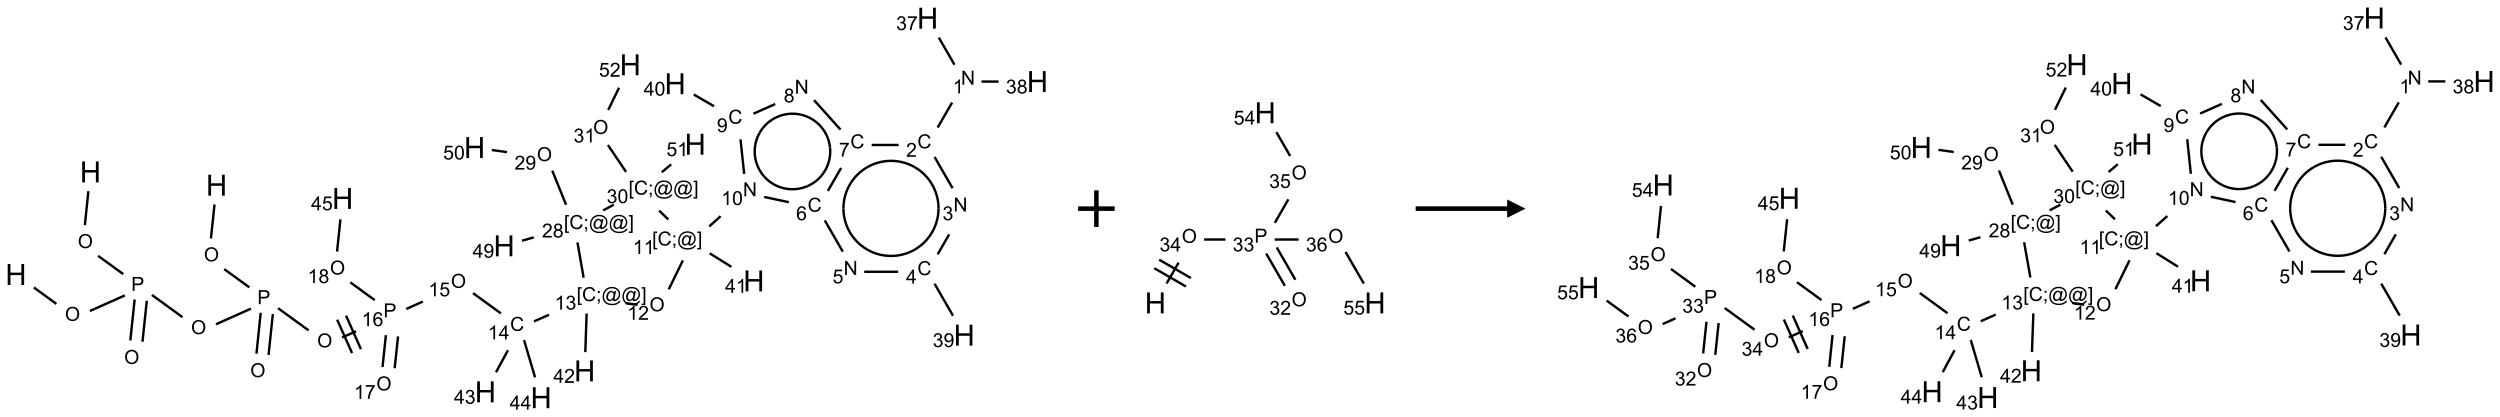 <?xml version="1.0" encoding="UTF-8"?>
<svg xmlns="http://www.w3.org/2000/svg" xmlns:xlink="http://www.w3.org/1999/xlink" width="1366" height="228" viewBox="0 0 1366 228">
<defs>
<g>
<g id="glyph-0-0">
<path d="M 2 0 L 2 -10 L 10 -10 L 10 0 Z M 2.25 -0.25 L 9.75 -0.25 L 9.75 -9.75 L 2.25 -9.75 Z M 2.25 -0.25 "/>
</g>
<g id="glyph-0-1">
<path d="M 1.281 0 L 1.281 -11.453 L 2.797 -11.453 L 2.797 -6.75 L 8.75 -6.75 L 8.75 -11.453 L 10.266 -11.453 L 10.266 0 L 8.75 0 L 8.75 -5.398 L 2.797 -5.398 L 2.797 0 Z M 1.281 0 "/>
</g>
<g id="glyph-1-0">
<path d="M 1.332 0 L 1.332 -6.668 L 6.668 -6.668 L 6.668 0 Z M 1.5 -0.168 L 6.5 -0.168 L 6.5 -6.5 L 1.5 -6.5 Z M 1.5 -0.168 "/>
</g>
<g id="glyph-1-1">
<path d="M 0.516 -3.719 C 0.516 -4.984 0.855 -5.977 1.535 -6.695 C 2.215 -7.414 3.094 -7.77 4.172 -7.77 C 4.875 -7.77 5.512 -7.602 6.078 -7.266 C 6.645 -6.93 7.074 -6.461 7.371 -5.855 C 7.668 -5.254 7.816 -4.57 7.816 -3.809 C 7.816 -3.035 7.66 -2.34 7.348 -1.73 C 7.035 -1.117 6.594 -0.656 6.02 -0.34 C 5.449 -0.027 4.828 0.129 4.168 0.129 C 3.449 0.129 2.805 -0.043 2.238 -0.391 C 1.672 -0.738 1.246 -1.211 0.953 -1.812 C 0.66 -2.414 0.516 -3.047 0.516 -3.719 Z M 1.559 -3.703 C 1.559 -2.781 1.805 -2.059 2.301 -1.527 C 2.793 -1 3.414 -0.734 4.16 -0.734 C 4.922 -0.734 5.547 -1 6.039 -1.535 C 6.531 -2.07 6.777 -2.828 6.777 -3.812 C 6.777 -4.434 6.672 -4.977 6.461 -5.441 C 6.25 -5.902 5.945 -6.262 5.539 -6.52 C 5.133 -6.773 4.68 -6.902 4.176 -6.902 C 3.461 -6.902 2.848 -6.656 2.332 -6.164 C 1.816 -5.672 1.559 -4.852 1.559 -3.703 Z M 1.559 -3.703 "/>
</g>
<g id="glyph-1-2">
<path d="M 0.824 0 L 0.824 -7.637 L 3.703 -7.637 C 4.211 -7.637 4.598 -7.609 4.863 -7.562 C 5.238 -7.5 5.555 -7.383 5.809 -7.207 C 6.062 -7.031 6.266 -6.785 6.418 -6.469 C 6.574 -6.152 6.652 -5.805 6.652 -5.426 C 6.652 -4.777 6.445 -4.227 6.031 -3.777 C 5.617 -3.328 4.871 -3.105 3.793 -3.105 L 1.832 -3.105 L 1.832 0 Z M 1.832 -4.004 L 3.809 -4.004 C 4.461 -4.004 4.922 -4.125 5.199 -4.371 C 5.473 -4.613 5.609 -4.953 5.609 -5.395 C 5.609 -5.715 5.527 -5.988 5.367 -6.215 C 5.207 -6.441 4.992 -6.594 4.73 -6.668 C 4.559 -6.711 4.246 -6.734 3.785 -6.734 L 1.832 -6.734 Z M 1.832 -4.004 "/>
</g>
<g id="glyph-1-3">
<path d="M 3.973 0 L 3.035 0 L 3.035 -5.973 C 2.809 -5.758 2.516 -5.543 2.148 -5.328 C 1.781 -5.113 1.453 -4.953 1.16 -4.844 L 1.16 -5.75 C 1.684 -5.996 2.145 -6.297 2.535 -6.645 C 2.93 -6.996 3.207 -7.336 3.371 -7.668 L 3.973 -7.668 Z M 3.973 0 "/>
</g>
<g id="glyph-1-4">
<path d="M 5.309 -5.766 L 4.375 -5.691 C 4.293 -6.059 4.172 -6.328 4.02 -6.496 C 3.766 -6.762 3.453 -6.895 3.082 -6.895 C 2.785 -6.895 2.523 -6.812 2.297 -6.645 C 2 -6.43 1.77 -6.117 1.598 -5.703 C 1.43 -5.289 1.34 -4.703 1.332 -3.938 C 1.559 -4.281 1.836 -4.535 2.16 -4.703 C 2.488 -4.871 2.828 -4.953 3.188 -4.953 C 3.812 -4.953 4.344 -4.723 4.785 -4.262 C 5.223 -3.801 5.441 -3.207 5.441 -2.48 C 5.441 -2 5.34 -1.555 5.133 -1.145 C 4.926 -0.73 4.641 -0.418 4.281 -0.199 C 3.922 0.02 3.512 0.129 3.051 0.129 C 2.27 0.129 1.633 -0.156 1.141 -0.73 C 0.648 -1.305 0.402 -2.254 0.402 -3.574 C 0.402 -5.051 0.672 -6.121 1.219 -6.793 C 1.695 -7.375 2.336 -7.668 3.141 -7.668 C 3.742 -7.668 4.234 -7.5 4.617 -7.16 C 5 -6.824 5.23 -6.359 5.309 -5.766 Z M 1.48 -2.473 C 1.48 -2.152 1.547 -1.844 1.684 -1.547 C 1.82 -1.25 2.016 -1.027 2.262 -0.871 C 2.508 -0.719 2.766 -0.641 3.035 -0.641 C 3.434 -0.641 3.773 -0.801 4.059 -1.121 C 4.344 -1.441 4.484 -1.875 4.484 -2.422 C 4.484 -2.949 4.344 -3.367 4.062 -3.668 C 3.781 -3.973 3.426 -4.125 3 -4.125 C 2.578 -4.125 2.219 -3.973 1.922 -3.668 C 1.625 -3.363 1.48 -2.969 1.48 -2.473 Z M 1.48 -2.473 "/>
</g>
<g id="glyph-1-5">
<path d="M 0.441 -2 L 1.426 -2.082 C 1.5 -1.605 1.668 -1.242 1.934 -1.004 C 2.199 -0.762 2.52 -0.641 2.895 -0.641 C 3.348 -0.641 3.73 -0.812 4.043 -1.152 C 4.355 -1.492 4.512 -1.941 4.512 -2.504 C 4.512 -3.039 4.359 -3.461 4.059 -3.77 C 3.758 -4.078 3.367 -4.234 2.879 -4.234 C 2.578 -4.234 2.305 -4.164 2.062 -4.027 C 1.82 -3.891 1.629 -3.715 1.488 -3.496 L 0.609 -3.609 L 1.348 -7.531 L 5.145 -7.531 L 5.145 -6.637 L 2.098 -6.637 L 1.688 -4.582 C 2.145 -4.902 2.625 -5.062 3.129 -5.062 C 3.797 -5.062 4.359 -4.832 4.816 -4.371 C 5.277 -3.91 5.504 -3.312 5.504 -2.59 C 5.504 -1.898 5.305 -1.301 4.902 -0.797 C 4.41 -0.18 3.742 0.129 2.895 0.129 C 2.199 0.129 1.633 -0.062 1.195 -0.453 C 0.758 -0.844 0.504 -1.359 0.441 -2 Z M 0.441 -2 "/>
</g>
<g id="glyph-1-6">
<path d="M 6.27 -2.676 L 7.281 -2.422 C 7.07 -1.594 6.688 -0.961 6.137 -0.523 C 5.586 -0.086 4.914 0.129 4.121 0.129 C 3.297 0.129 2.629 -0.039 2.113 -0.371 C 1.598 -0.707 1.203 -1.191 0.934 -1.828 C 0.664 -2.465 0.531 -3.145 0.531 -3.875 C 0.531 -4.672 0.684 -5.363 0.988 -5.957 C 1.293 -6.547 1.723 -6.996 2.285 -7.305 C 2.844 -7.613 3.461 -7.766 4.137 -7.766 C 4.898 -7.766 5.543 -7.57 6.062 -7.184 C 6.582 -6.793 6.945 -6.246 7.152 -5.543 L 6.156 -5.309 C 5.98 -5.863 5.723 -6.266 5.387 -6.52 C 5.051 -6.773 4.625 -6.902 4.113 -6.902 C 3.527 -6.902 3.039 -6.762 2.645 -6.48 C 2.25 -6.199 1.973 -5.82 1.812 -5.348 C 1.652 -4.871 1.574 -4.383 1.574 -3.879 C 1.574 -3.23 1.668 -2.664 1.855 -2.18 C 2.047 -1.695 2.34 -1.332 2.738 -1.094 C 3.137 -0.855 3.57 -0.734 4.035 -0.734 C 4.602 -0.734 5.082 -0.898 5.473 -1.223 C 5.867 -1.551 6.133 -2.035 6.27 -2.676 Z M 6.27 -2.676 "/>
</g>
<g id="glyph-1-7">
<path d="M 3.449 0 L 3.449 -1.828 L 0.137 -1.828 L 0.137 -2.688 L 3.621 -7.637 L 4.387 -7.637 L 4.387 -2.688 L 5.418 -2.688 L 5.418 -1.828 L 4.387 -1.828 L 4.387 0 Z M 3.449 -2.688 L 3.449 -6.129 L 1.059 -2.688 Z M 3.449 -2.688 "/>
</g>
<g id="glyph-1-8">
<path d="M 0.723 2.121 L 0.723 -7.637 L 2.793 -7.637 L 2.793 -6.859 L 1.66 -6.859 L 1.66 1.344 L 2.793 1.344 L 2.793 2.121 Z M 0.723 2.121 "/>
</g>
<g id="glyph-1-9">
<path d="M 0.949 -4.465 L 0.949 -5.531 L 2.016 -5.531 L 2.016 -4.465 Z M 0.949 0 L 0.949 -1.066 L 2.016 -1.066 L 2.016 0 C 2.016 0.391 1.945 0.711 1.809 0.949 C 1.668 1.191 1.449 1.379 1.145 1.512 L 0.887 1.109 C 1.082 1.023 1.23 0.895 1.324 0.727 C 1.418 0.559 1.469 0.316 1.48 0 Z M 0.949 0 "/>
</g>
<g id="glyph-1-10">
<path d="M 6.047 -0.848 C 5.82 -0.59 5.57 -0.379 5.289 -0.223 C 5.008 -0.062 4.73 0.016 4.449 0.016 C 4.141 0.016 3.84 -0.074 3.547 -0.254 C 3.254 -0.434 3.02 -0.715 2.836 -1.09 C 2.652 -1.465 2.562 -1.875 2.562 -2.324 C 2.562 -2.875 2.703 -3.43 2.988 -3.98 C 3.27 -4.535 3.621 -4.953 4.043 -5.23 C 4.461 -5.508 4.871 -5.645 5.266 -5.645 C 5.566 -5.645 5.855 -5.566 6.129 -5.41 C 6.402 -5.25 6.641 -5.012 6.84 -4.688 L 7.016 -5.496 L 7.949 -5.496 L 7.199 -2 C 7.094 -1.516 7.043 -1.246 7.043 -1.191 C 7.043 -1.098 7.078 -1.02 7.148 -0.949 C 7.219 -0.883 7.305 -0.848 7.406 -0.848 C 7.59 -0.848 7.832 -0.953 8.129 -1.168 C 8.527 -1.445 8.84 -1.816 9.07 -2.285 C 9.301 -2.75 9.418 -3.234 9.418 -3.73 C 9.418 -4.309 9.27 -4.852 8.973 -5.355 C 8.676 -5.859 8.23 -6.262 7.645 -6.562 C 7.055 -6.863 6.406 -7.016 5.691 -7.016 C 4.879 -7.016 4.137 -6.824 3.465 -6.445 C 2.793 -6.066 2.273 -5.52 1.902 -4.809 C 1.535 -4.098 1.348 -3.34 1.348 -2.527 C 1.348 -1.676 1.535 -0.941 1.902 -0.328 C 2.273 0.285 2.809 0.742 3.508 1.035 C 4.207 1.328 4.984 1.473 5.832 1.473 C 6.742 1.473 7.504 1.32 8.121 1.016 C 8.734 0.711 9.195 0.34 9.5 -0.098 L 10.441 -0.098 C 10.266 0.266 9.961 0.637 9.531 1.016 C 9.102 1.395 8.59 1.695 7.996 1.914 C 7.402 2.133 6.688 2.246 5.848 2.246 C 5.078 2.246 4.367 2.145 3.715 1.949 C 3.066 1.75 2.512 1.453 2.051 1.055 C 1.594 0.656 1.25 0.199 1.016 -0.316 C 0.723 -0.973 0.578 -1.684 0.578 -2.441 C 0.578 -3.289 0.75 -4.098 1.098 -4.863 C 1.523 -5.805 2.125 -6.527 2.902 -7.027 C 3.684 -7.527 4.629 -7.777 5.738 -7.777 C 6.602 -7.777 7.375 -7.602 8.059 -7.246 C 8.746 -6.895 9.285 -6.371 9.684 -5.672 C 10.02 -5.07 10.188 -4.418 10.188 -3.715 C 10.188 -2.707 9.832 -1.812 9.125 -1.031 C 8.492 -0.328 7.801 0.02 7.051 0.02 C 6.812 0.02 6.617 -0.016 6.473 -0.09 C 6.324 -0.16 6.215 -0.266 6.145 -0.402 C 6.102 -0.488 6.066 -0.637 6.047 -0.848 Z M 3.527 -2.262 C 3.527 -1.785 3.641 -1.414 3.863 -1.152 C 4.09 -0.887 4.348 -0.754 4.641 -0.754 C 4.836 -0.754 5.039 -0.812 5.254 -0.93 C 5.469 -1.047 5.676 -1.219 5.871 -1.449 C 6.066 -1.676 6.23 -1.969 6.355 -2.32 C 6.48 -2.672 6.543 -3.027 6.543 -3.379 C 6.543 -3.852 6.426 -4.219 6.191 -4.48 C 5.957 -4.738 5.672 -4.871 5.332 -4.871 C 5.109 -4.871 4.902 -4.812 4.707 -4.699 C 4.512 -4.586 4.32 -4.406 4.137 -4.156 C 3.953 -3.906 3.805 -3.602 3.691 -3.246 C 3.582 -2.887 3.527 -2.559 3.527 -2.262 Z M 3.527 -2.262 "/>
</g>
<g id="glyph-1-11">
<path d="M 2.27 2.121 L 0.203 2.121 L 0.203 1.344 L 1.332 1.344 L 1.332 -6.859 L 0.203 -6.859 L 0.203 -7.637 L 2.27 -7.637 Z M 2.27 2.121 "/>
</g>
<g id="glyph-1-12">
<path d="M 0.449 -2.016 L 1.387 -2.141 C 1.492 -1.609 1.676 -1.227 1.934 -0.992 C 2.191 -0.758 2.508 -0.641 2.879 -0.641 C 3.32 -0.641 3.695 -0.793 3.996 -1.098 C 4.301 -1.402 4.453 -1.781 4.453 -2.234 C 4.453 -2.664 4.312 -3.02 4.031 -3.301 C 3.75 -3.578 3.391 -3.719 2.957 -3.719 C 2.781 -3.719 2.562 -3.684 2.297 -3.613 L 2.402 -4.438 C 2.465 -4.43 2.516 -4.426 2.551 -4.426 C 2.949 -4.426 3.312 -4.531 3.629 -4.738 C 3.949 -4.949 4.109 -5.27 4.109 -5.703 C 4.109 -6.047 3.992 -6.332 3.762 -6.559 C 3.527 -6.785 3.227 -6.895 2.859 -6.895 C 2.496 -6.895 2.191 -6.781 1.949 -6.551 C 1.707 -6.324 1.547 -5.98 1.48 -5.52 L 0.543 -5.688 C 0.656 -6.316 0.918 -6.805 1.324 -7.148 C 1.73 -7.492 2.234 -7.668 2.84 -7.668 C 3.254 -7.668 3.641 -7.578 3.988 -7.398 C 4.34 -7.219 4.609 -6.977 4.793 -6.668 C 4.98 -6.359 5.074 -6.031 5.074 -5.684 C 5.074 -5.352 4.984 -5.051 4.809 -4.781 C 4.629 -4.512 4.367 -4.297 4.02 -4.137 C 4.473 -4.031 4.824 -3.816 5.074 -3.488 C 5.324 -3.16 5.449 -2.75 5.449 -2.254 C 5.449 -1.59 5.203 -1.023 4.719 -0.559 C 4.234 -0.098 3.617 0.137 2.875 0.137 C 2.203 0.137 1.648 -0.062 1.207 -0.465 C 0.762 -0.863 0.512 -1.379 0.449 -2.016 Z M 0.449 -2.016 "/>
</g>
<g id="glyph-1-13">
<path d="M 5.371 -0.902 L 5.371 0 L 0.324 0 C 0.316 -0.227 0.352 -0.441 0.434 -0.652 C 0.562 -0.996 0.766 -1.332 1.051 -1.668 C 1.332 -2 1.742 -2.387 2.277 -2.824 C 3.105 -3.504 3.668 -4.043 3.957 -4.441 C 4.25 -4.84 4.395 -5.215 4.395 -5.566 C 4.395 -5.938 4.262 -6.254 3.996 -6.508 C 3.73 -6.762 3.387 -6.891 2.957 -6.891 C 2.508 -6.891 2.145 -6.754 1.875 -6.484 C 1.605 -6.215 1.469 -5.84 1.465 -5.359 L 0.5 -5.457 C 0.566 -6.176 0.812 -6.727 1.246 -7.102 C 1.676 -7.477 2.254 -7.668 2.98 -7.668 C 3.711 -7.668 4.293 -7.465 4.719 -7.059 C 5.145 -6.652 5.359 -6.148 5.359 -5.547 C 5.359 -5.242 5.297 -4.941 5.172 -4.645 C 5.047 -4.352 4.84 -4.039 4.551 -3.715 C 4.262 -3.387 3.777 -2.938 3.105 -2.371 C 2.543 -1.898 2.18 -1.578 2.02 -1.41 C 1.859 -1.242 1.73 -1.07 1.625 -0.902 Z M 5.371 -0.902 "/>
</g>
<g id="glyph-1-14">
<path d="M 0.812 0 L 0.812 -7.637 L 1.848 -7.637 L 5.859 -1.641 L 5.859 -7.637 L 6.828 -7.637 L 6.828 0 L 5.793 0 L 1.781 -6 L 1.781 0 Z M 0.812 0 "/>
</g>
<g id="glyph-1-15">
<path d="M 0.441 -3.766 C 0.441 -4.668 0.535 -5.395 0.723 -5.945 C 0.906 -6.496 1.184 -6.922 1.551 -7.219 C 1.918 -7.516 2.375 -7.668 2.934 -7.668 C 3.344 -7.668 3.703 -7.586 4.012 -7.418 C 4.32 -7.254 4.574 -7.016 4.777 -6.707 C 4.977 -6.395 5.137 -6.016 5.25 -5.57 C 5.363 -5.125 5.422 -4.523 5.422 -3.766 C 5.422 -2.871 5.328 -2.148 5.145 -1.598 C 4.961 -1.047 4.688 -0.621 4.32 -0.32 C 3.953 -0.02 3.492 0.129 2.934 0.129 C 2.195 0.129 1.617 -0.133 1.199 -0.66 C 0.695 -1.297 0.441 -2.332 0.441 -3.766 Z M 1.406 -3.766 C 1.406 -2.512 1.555 -1.68 1.848 -1.262 C 2.141 -0.848 2.5 -0.641 2.934 -0.641 C 3.363 -0.641 3.727 -0.848 4.02 -1.266 C 4.312 -1.684 4.457 -2.516 4.457 -3.766 C 4.457 -5.023 4.312 -5.859 4.02 -6.27 C 3.727 -6.684 3.359 -6.891 2.922 -6.891 C 2.492 -6.891 2.148 -6.707 1.891 -6.344 C 1.566 -5.879 1.406 -5.02 1.406 -3.766 Z M 1.406 -3.766 "/>
</g>
<g id="glyph-1-16">
<path d="M 0.582 -1.766 L 1.484 -1.848 C 1.562 -1.426 1.707 -1.117 1.922 -0.926 C 2.137 -0.734 2.414 -0.641 2.75 -0.641 C 3.039 -0.641 3.289 -0.707 3.508 -0.84 C 3.727 -0.973 3.902 -1.148 4.043 -1.367 C 4.18 -1.586 4.297 -1.887 4.391 -2.262 C 4.484 -2.637 4.531 -3.016 4.531 -3.406 C 4.531 -3.449 4.531 -3.512 4.527 -3.594 C 4.34 -3.297 4.082 -3.055 3.758 -2.867 C 3.434 -2.68 3.082 -2.59 2.703 -2.59 C 2.07 -2.59 1.535 -2.816 1.098 -3.277 C 0.66 -3.734 0.441 -4.34 0.441 -5.09 C 0.441 -5.863 0.672 -6.484 1.129 -6.957 C 1.586 -7.43 2.156 -7.668 2.844 -7.668 C 3.34 -7.668 3.793 -7.531 4.207 -7.266 C 4.617 -7 4.93 -6.617 5.145 -6.121 C 5.355 -5.629 5.465 -4.91 5.465 -3.973 C 5.465 -2.996 5.359 -2.223 5.145 -1.645 C 4.934 -1.066 4.617 -0.625 4.199 -0.324 C 3.781 -0.02 3.293 0.129 2.73 0.129 C 2.133 0.129 1.645 -0.035 1.266 -0.367 C 0.887 -0.699 0.66 -1.164 0.582 -1.766 Z M 4.422 -5.137 C 4.422 -5.676 4.277 -6.102 3.992 -6.418 C 3.707 -6.734 3.359 -6.891 2.957 -6.891 C 2.543 -6.891 2.18 -6.719 1.871 -6.379 C 1.562 -6.039 1.406 -5.598 1.406 -5.059 C 1.406 -4.57 1.555 -4.176 1.848 -3.871 C 2.141 -3.566 2.5 -3.418 2.934 -3.418 C 3.367 -3.418 3.723 -3.57 4.004 -3.871 C 4.281 -4.176 4.422 -4.598 4.422 -5.137 Z M 4.422 -5.137 "/>
</g>
<g id="glyph-1-17">
<path d="M 0.504 -6.637 L 0.504 -7.535 L 5.449 -7.535 L 5.449 -6.809 C 4.961 -6.289 4.48 -5.602 4.004 -4.746 C 3.527 -3.887 3.156 -3.004 2.895 -2.098 C 2.707 -1.461 2.59 -0.762 2.535 0 L 1.574 0 C 1.582 -0.602 1.703 -1.328 1.926 -2.176 C 2.152 -3.027 2.477 -3.848 2.898 -4.637 C 3.32 -5.426 3.77 -6.094 4.246 -6.637 Z M 0.504 -6.637 "/>
</g>
<g id="glyph-1-18">
<path d="M 1.887 -4.141 C 1.496 -4.281 1.207 -4.484 1.02 -4.75 C 0.832 -5.016 0.738 -5.328 0.738 -5.699 C 0.738 -6.254 0.938 -6.719 1.34 -7.098 C 1.738 -7.477 2.27 -7.668 2.934 -7.668 C 3.598 -7.668 4.137 -7.473 4.543 -7.086 C 4.949 -6.699 5.152 -6.227 5.152 -5.672 C 5.152 -5.316 5.059 -5.008 4.871 -4.746 C 4.688 -4.484 4.406 -4.281 4.027 -4.141 C 4.496 -3.988 4.852 -3.742 5.098 -3.402 C 5.34 -3.062 5.465 -2.656 5.465 -2.184 C 5.465 -1.531 5.234 -0.98 4.77 -0.535 C 4.309 -0.09 3.703 0.129 2.949 0.129 C 2.195 0.129 1.586 -0.094 1.125 -0.539 C 0.664 -0.984 0.434 -1.543 0.434 -2.207 C 0.434 -2.703 0.559 -3.121 0.809 -3.457 C 1.062 -3.793 1.422 -4.02 1.887 -4.141 Z M 1.699 -5.73 C 1.699 -5.367 1.812 -5.074 2.047 -4.844 C 2.281 -4.613 2.582 -4.5 2.953 -4.5 C 3.312 -4.5 3.609 -4.613 3.84 -4.84 C 4.07 -5.066 4.188 -5.348 4.188 -5.676 C 4.188 -6.02 4.07 -6.309 3.832 -6.543 C 3.594 -6.777 3.297 -6.895 2.941 -6.895 C 2.586 -6.895 2.289 -6.781 2.051 -6.551 C 1.816 -6.324 1.699 -6.047 1.699 -5.73 Z M 1.395 -2.203 C 1.395 -1.938 1.461 -1.676 1.586 -1.426 C 1.711 -1.176 1.902 -0.984 2.152 -0.848 C 2.402 -0.711 2.672 -0.641 2.957 -0.641 C 3.406 -0.641 3.777 -0.785 4.066 -1.074 C 4.359 -1.363 4.504 -1.727 4.504 -2.172 C 4.504 -2.625 4.355 -2.996 4.055 -3.293 C 3.754 -3.586 3.379 -3.734 2.926 -3.734 C 2.484 -3.734 2.121 -3.59 1.832 -3.297 C 1.543 -3.004 1.395 -2.641 1.395 -2.203 Z M 1.395 -2.203 "/>
</g>
</g>
</defs>
<path fill="none" stroke-width="0.033" stroke-linecap="butt" stroke-linejoin="miter" stroke="rgb(0%, 0%, 0%)" stroke-opacity="1" stroke-miterlimit="10" d="M 0.99 2.363 L 0.942 2.827 " transform="matrix(40, 0, 0, 40, 8.691, 9.93)"/>
<path fill="none" stroke-width="0.033" stroke-linecap="butt" stroke-linejoin="miter" stroke="rgb(0%, 0%, 0%)" stroke-opacity="1" stroke-miterlimit="10" d="M 1.123 3.247 L 1.466 3.496 " transform="matrix(40, 0, 0, 40, 8.691, 9.93)"/>
<path fill="none" stroke-width="0.033" stroke-linecap="butt" stroke-linejoin="miter" stroke="rgb(0%, 0%, 0%)" stroke-opacity="1" stroke-miterlimit="10" d="M 1.622 3.843 L 1.563 4.402 " transform="matrix(40, 0, 0, 40, 8.691, 9.93)"/>
<path fill="none" stroke-width="0.033" stroke-linecap="butt" stroke-linejoin="miter" stroke="rgb(0%, 0%, 0%)" stroke-opacity="1" stroke-miterlimit="10" d="M 1.788 3.86 L 1.729 4.42 " transform="matrix(40, 0, 0, 40, 8.691, 9.93)"/>
<path fill="none" stroke-width="0.033" stroke-linecap="butt" stroke-linejoin="miter" stroke="rgb(0%, 0%, 0%)" stroke-opacity="1" stroke-miterlimit="10" d="M 1.488 3.787 L 1.01 4 " transform="matrix(40, 0, 0, 40, 8.691, 9.93)"/>
<path fill="none" stroke-width="0.033" stroke-linecap="butt" stroke-linejoin="miter" stroke="rgb(0%, 0%, 0%)" stroke-opacity="1" stroke-miterlimit="10" d="M 0.553 3.903 L 0.245 3.679 " transform="matrix(40, 0, 0, 40, 8.691, 9.93)"/>
<path fill="none" stroke-width="0.033" stroke-linecap="butt" stroke-linejoin="miter" stroke="rgb(0%, 0%, 0%)" stroke-opacity="1" stroke-miterlimit="10" d="M 1.858 3.781 L 2.275 4.084 " transform="matrix(40, 0, 0, 40, 8.691, 9.93)"/>
<path fill="none" stroke-width="0.033" stroke-linecap="butt" stroke-linejoin="miter" stroke="rgb(0%, 0%, 0%)" stroke-opacity="1" stroke-miterlimit="10" d="M 2.733 4.181 L 3.21 3.968 " transform="matrix(40, 0, 0, 40, 8.691, 9.93)"/>
<path fill="none" stroke-width="0.033" stroke-linecap="butt" stroke-linejoin="miter" stroke="rgb(0%, 0%, 0%)" stroke-opacity="1" stroke-miterlimit="10" d="M 3.344 4.024 L 3.286 4.583 " transform="matrix(40, 0, 0, 40, 8.691, 9.93)"/>
<path fill="none" stroke-width="0.033" stroke-linecap="butt" stroke-linejoin="miter" stroke="rgb(0%, 0%, 0%)" stroke-opacity="1" stroke-miterlimit="10" d="M 3.51 4.042 L 3.451 4.601 " transform="matrix(40, 0, 0, 40, 8.691, 9.93)"/>
<path fill="none" stroke-width="0.033" stroke-linecap="butt" stroke-linejoin="miter" stroke="rgb(0%, 0%, 0%)" stroke-opacity="1" stroke-miterlimit="10" d="M 3.189 3.677 L 2.845 3.428 " transform="matrix(40, 0, 0, 40, 8.691, 9.93)"/>
<path fill="none" stroke-width="0.033" stroke-linecap="butt" stroke-linejoin="miter" stroke="rgb(0%, 0%, 0%)" stroke-opacity="1" stroke-miterlimit="10" d="M 2.664 3.008 L 2.713 2.545 " transform="matrix(40, 0, 0, 40, 8.691, 9.93)"/>
<path fill="none" stroke-width="0.033" stroke-linecap="butt" stroke-linejoin="miter" stroke="rgb(0%, 0%, 0%)" stroke-opacity="1" stroke-miterlimit="10" d="M 3.581 3.962 L 3.998 4.265 " transform="matrix(40, 0, 0, 40, 8.691, 9.93)"/>
<path fill="none" stroke-width="0.033" stroke-linecap="butt" stroke-linejoin="miter" stroke="rgb(0%, 0%, 0%)" stroke-opacity="1" stroke-miterlimit="10" d="M 4.455 4.362 L 4.647 4.277 " transform="matrix(40, 0, 0, 40, 8.691, 9.93)"/>
<path fill="none" stroke-width="0.033" stroke-linecap="butt" stroke-linejoin="miter" stroke="rgb(0%, 0%, 0%)" stroke-opacity="1" stroke-miterlimit="10" d="M 4.713 4.521 L 4.51 4.064 " transform="matrix(40, 0, 0, 40, 8.691, 9.93)"/>
<path fill="none" stroke-width="0.033" stroke-linecap="butt" stroke-linejoin="miter" stroke="rgb(0%, 0%, 0%)" stroke-opacity="1" stroke-miterlimit="10" d="M 4.592 4.575 L 4.388 4.118 " transform="matrix(40, 0, 0, 40, 8.691, 9.93)"/>
<path fill="none" stroke-width="0.033" stroke-linecap="butt" stroke-linejoin="miter" stroke="rgb(0%, 0%, 0%)" stroke-opacity="1" stroke-miterlimit="10" d="M 5.332 3.972 L 5.559 3.871 " transform="matrix(40, 0, 0, 40, 8.691, 9.93)"/>
<path fill="none" stroke-width="0.033" stroke-linecap="butt" stroke-linejoin="miter" stroke="rgb(0%, 0%, 0%)" stroke-opacity="1" stroke-miterlimit="10" d="M 6.244 3.756 L 6.625 4.033 " transform="matrix(40, 0, 0, 40, 8.691, 9.93)"/>
<path fill="none" stroke-width="0.033" stroke-linecap="butt" stroke-linejoin="miter" stroke="rgb(0%, 0%, 0%)" stroke-opacity="1" stroke-miterlimit="10" d="M 7.077 4.142 L 7.283 4.051 " transform="matrix(40, 0, 0, 40, 8.691, 9.93)"/>
<path fill="none" stroke-width="0.033" stroke-linecap="butt" stroke-linejoin="miter" stroke="rgb(0%, 0%, 0%)" stroke-opacity="1" stroke-miterlimit="10" d="M 7.796 4.035 L 7.778 4.562 " transform="matrix(40, 0, 0, 40, 8.691, 9.93)"/>
<path fill="none" stroke-width="0.033" stroke-linecap="butt" stroke-linejoin="miter" stroke="rgb(0%, 0%, 0%)" stroke-opacity="1" stroke-miterlimit="10" d="M 8.327 3.892 L 8.492 3.916 " transform="matrix(40, 0, 0, 40, 8.691, 9.93)"/>
<path fill="none" stroke-width="0.033" stroke-linecap="butt" stroke-linejoin="miter" stroke="rgb(0%, 0%, 0%)" stroke-opacity="1" stroke-miterlimit="10" d="M 8.918 3.704 L 9.111 3.309 " transform="matrix(40, 0, 0, 40, 8.691, 9.93)"/>
<path fill="none" stroke-width="0.033" stroke-linecap="butt" stroke-linejoin="miter" stroke="rgb(0%, 0%, 0%)" stroke-opacity="1" stroke-miterlimit="10" d="M 9.471 2.845 L 9.626 2.705 " transform="matrix(40, 0, 0, 40, 8.691, 9.93)"/>
<path fill="none" stroke-width="0.033" stroke-linecap="butt" stroke-linejoin="miter" stroke="rgb(0%, 0%, 0%)" stroke-opacity="1" stroke-miterlimit="10" d="M 10.221 2.442 L 10.559 2.514 " transform="matrix(40, 0, 0, 40, 8.691, 9.93)"/>
<path fill="none" stroke-width="0.033" stroke-linecap="butt" stroke-linejoin="miter" stroke="rgb(0%, 0%, 0%)" stroke-opacity="1" stroke-miterlimit="10" d="M 11.049 2.762 L 11.295 3.189 " transform="matrix(40, 0, 0, 40, 8.691, 9.93)"/>
<path fill="none" stroke-width="0.033" stroke-linecap="butt" stroke-linejoin="miter" stroke="rgb(0%, 0%, 0%)" stroke-opacity="1" stroke-miterlimit="10" d="M 11.588 3.464 L 12.052 3.464 " transform="matrix(40, 0, 0, 40, 8.691, 9.93)"/>
<path fill="none" stroke-width="0.033" stroke-linecap="butt" stroke-linejoin="miter" stroke="rgb(0%, 0%, 0%)" stroke-opacity="1" stroke-miterlimit="10" d="M 12.549 3.628 L 12.801 4.065 " transform="matrix(40, 0, 0, 40, 8.691, 9.93)"/>
<path fill="none" stroke-width="0.033" stroke-linecap="butt" stroke-linejoin="miter" stroke="rgb(0%, 0%, 0%)" stroke-opacity="1" stroke-miterlimit="10" d="M 12.591 3.226 L 12.748 2.954 " transform="matrix(40, 0, 0, 40, 8.691, 9.93)"/>
<path fill="none" stroke-width="0.033" stroke-linecap="butt" stroke-linejoin="miter" stroke="rgb(0%, 0%, 0%)" stroke-opacity="1" stroke-miterlimit="10" d="M 12.795 2.323 L 12.549 1.896 " transform="matrix(40, 0, 0, 40, 8.691, 9.93)"/>
<path fill="none" stroke-width="0.033" stroke-linecap="butt" stroke-linejoin="miter" stroke="rgb(0%, 0%, 0%)" stroke-opacity="1" stroke-miterlimit="10" d="M 12.591 1.494 L 12.789 1.152 " transform="matrix(40, 0, 0, 40, 8.691, 9.93)"/>
<path fill="none" stroke-width="0.033" stroke-linecap="butt" stroke-linejoin="miter" stroke="rgb(0%, 0%, 0%)" stroke-opacity="1" stroke-miterlimit="10" d="M 12.821 0.636 L 12.607 0.265 " transform="matrix(40, 0, 0, 40, 8.691, 9.93)"/>
<path fill="none" stroke-width="0.033" stroke-linecap="butt" stroke-linejoin="miter" stroke="rgb(0%, 0%, 0%)" stroke-opacity="1" stroke-miterlimit="10" d="M 13.19 0.866 L 13.424 0.866 " transform="matrix(40, 0, 0, 40, 8.691, 9.93)"/>
<path fill="none" stroke-width="0.033" stroke-linecap="butt" stroke-linejoin="miter" stroke="rgb(0%, 0%, 0%)" stroke-opacity="1" stroke-miterlimit="10" d="M 12.057 1.732 L 11.69 1.732 " transform="matrix(40, 0, 0, 40, 8.691, 9.93)"/>
<path fill="none" stroke-width="0.033" stroke-linecap="butt" stroke-linejoin="miter" stroke="rgb(0%, 0%, 0%)" stroke-opacity="1" stroke-miterlimit="10" d="M 11.272 2.046 L 11.091 2.36 " transform="matrix(40, 0, 0, 40, 8.691, 9.93)"/>
<path fill="none" stroke-width="0.033" stroke-linecap="butt" stroke-linejoin="miter" stroke="rgb(0%, 0%, 0%)" stroke-opacity="1" stroke-miterlimit="10" d="M 11.264 1.522 L 10.902 1.119 " transform="matrix(40, 0, 0, 40, 8.691, 9.93)"/>
<path fill="none" stroke-width="0.033" stroke-linecap="butt" stroke-linejoin="miter" stroke="rgb(0%, 0%, 0%)" stroke-opacity="1" stroke-miterlimit="10" d="M 10.372 1.173 L 10.074 1.305 " transform="matrix(40, 0, 0, 40, 8.691, 9.93)"/>
<path fill="none" stroke-width="0.033" stroke-linecap="butt" stroke-linejoin="miter" stroke="rgb(0%, 0%, 0%)" stroke-opacity="1" stroke-miterlimit="10" d="M 9.898 1.656 L 9.948 2.128 " transform="matrix(40, 0, 0, 40, 8.691, 9.93)"/>
<path fill="none" stroke-width="0.033" stroke-linecap="butt" stroke-linejoin="miter" stroke="rgb(0%, 0%, 0%)" stroke-opacity="1" stroke-miterlimit="10" d="M 9.537 1.203 L 9.26 1.043 " transform="matrix(40, 0, 0, 40, 8.691, 9.93)"/>
<path fill="none" stroke-width="0.033" stroke-linecap="butt" stroke-linejoin="miter" stroke="rgb(0%, 0%, 0%)" stroke-opacity="1" stroke-miterlimit="10" d="M 9.477 3.212 L 9.773 3.397 " transform="matrix(40, 0, 0, 40, 8.691, 9.93)"/>
<path fill="none" stroke-width="0.033" stroke-linecap="butt" stroke-linejoin="miter" stroke="rgb(0%, 0%, 0%)" stroke-opacity="1" stroke-miterlimit="10" d="M 8.912 2.75 L 8.787 2.629 " transform="matrix(40, 0, 0, 40, 8.691, 9.93)"/>
<path fill="none" stroke-width="0.033" stroke-linecap="butt" stroke-linejoin="miter" stroke="rgb(0%, 0%, 0%)" stroke-opacity="1" stroke-miterlimit="10" d="M 8.334 2.099 L 8.087 1.733 " transform="matrix(40, 0, 0, 40, 8.691, 9.93)"/>
<path fill="none" stroke-width="0.033" stroke-linecap="butt" stroke-linejoin="miter" stroke="rgb(0%, 0%, 0%)" stroke-opacity="1" stroke-miterlimit="10" d="M 8.091 1.254 L 8.239 0.95 " transform="matrix(40, 0, 0, 40, 8.691, 9.93)"/>
<path fill="none" stroke-width="0.033" stroke-linecap="butt" stroke-linejoin="miter" stroke="rgb(0%, 0%, 0%)" stroke-opacity="1" stroke-miterlimit="10" d="M 8.823 2.104 L 8.951 1.997 " transform="matrix(40, 0, 0, 40, 8.691, 9.93)"/>
<path fill="none" stroke-width="0.033" stroke-linecap="butt" stroke-linejoin="miter" stroke="rgb(0%, 0%, 0%)" stroke-opacity="1" stroke-miterlimit="10" d="M 8.168 2.548 L 8.021 2.626 " transform="matrix(40, 0, 0, 40, 8.691, 9.93)"/>
<path fill="none" stroke-width="0.033" stroke-linecap="butt" stroke-linejoin="miter" stroke="rgb(0%, 0%, 0%)" stroke-opacity="1" stroke-miterlimit="10" d="M 7.671 3.063 L 7.755 3.545 " transform="matrix(40, 0, 0, 40, 8.691, 9.93)"/>
<path fill="none" stroke-width="0.033" stroke-linecap="butt" stroke-linejoin="miter" stroke="rgb(0%, 0%, 0%)" stroke-opacity="1" stroke-miterlimit="10" d="M 7.515 2.549 L 7.327 2.083 " transform="matrix(40, 0, 0, 40, 8.691, 9.93)"/>
<path fill="none" stroke-width="0.033" stroke-linecap="butt" stroke-linejoin="miter" stroke="rgb(0%, 0%, 0%)" stroke-opacity="1" stroke-miterlimit="10" d="M 6.708 1.83 L 6.501 1.801 " transform="matrix(40, 0, 0, 40, 8.691, 9.93)"/>
<path fill="none" stroke-width="0.033" stroke-linecap="butt" stroke-linejoin="miter" stroke="rgb(0%, 0%, 0%)" stroke-opacity="1" stroke-miterlimit="10" d="M 7.074 2.994 L 6.913 3.04 " transform="matrix(40, 0, 0, 40, 8.691, 9.93)"/>
<path fill="none" stroke-width="0.033" stroke-linecap="butt" stroke-linejoin="miter" stroke="rgb(0%, 0%, 0%)" stroke-opacity="1" stroke-miterlimit="10" d="M 6.721 4.537 L 6.558 4.837 " transform="matrix(40, 0, 0, 40, 8.691, 9.93)"/>
<path fill="none" stroke-width="0.033" stroke-linecap="butt" stroke-linejoin="miter" stroke="rgb(0%, 0%, 0%)" stroke-opacity="1" stroke-miterlimit="10" d="M 6.941 4.398 L 7.092 4.907 " transform="matrix(40, 0, 0, 40, 8.691, 9.93)"/>
<path fill="none" stroke-width="0.033" stroke-linecap="butt" stroke-linejoin="miter" stroke="rgb(0%, 0%, 0%)" stroke-opacity="1" stroke-miterlimit="10" d="M 5.054 4.33 L 5.008 4.765 " transform="matrix(40, 0, 0, 40, 8.691, 9.93)"/>
<path fill="none" stroke-width="0.033" stroke-linecap="butt" stroke-linejoin="miter" stroke="rgb(0%, 0%, 0%)" stroke-opacity="1" stroke-miterlimit="10" d="M 5.22 4.347 L 5.174 4.782 " transform="matrix(40, 0, 0, 40, 8.691, 9.93)"/>
<path fill="none" stroke-width="0.033" stroke-linecap="butt" stroke-linejoin="miter" stroke="rgb(0%, 0%, 0%)" stroke-opacity="1" stroke-miterlimit="10" d="M 4.902 3.852 L 4.568 3.609 " transform="matrix(40, 0, 0, 40, 8.691, 9.93)"/>
<path fill="none" stroke-width="0.033" stroke-linecap="butt" stroke-linejoin="miter" stroke="rgb(0%, 0%, 0%)" stroke-opacity="1" stroke-miterlimit="10" d="M 4.387 3.189 L 4.433 2.748 " transform="matrix(40, 0, 0, 40, 8.691, 9.93)"/>
<path fill="none" stroke-width="0.033" stroke-linecap="butt" stroke-linejoin="miter" stroke="rgb(0%, 0%, 0%)" stroke-opacity="1" stroke-miterlimit="10" d="M 10.818 2.292 C 10.613 2.383 10.374 2.333 10.224 2.166 " transform="matrix(40, 0, 0, 40, 8.691, 9.93)"/>
<path fill="none" stroke-width="0.033" stroke-linecap="butt" stroke-linejoin="miter" stroke="rgb(0%, 0%, 0%)" stroke-opacity="1" stroke-miterlimit="10" d="M 11.121 1.767 C 11.144 1.989 11.022 2.202 10.818 2.292 " transform="matrix(40, 0, 0, 40, 8.691, 9.93)"/>
<path fill="none" stroke-width="0.033" stroke-linecap="butt" stroke-linejoin="miter" stroke="rgb(0%, 0%, 0%)" stroke-opacity="1" stroke-miterlimit="10" d="M 10.715 1.316 C 10.934 1.363 11.098 1.545 11.121 1.767 " transform="matrix(40, 0, 0, 40, 8.691, 9.93)"/>
<path fill="none" stroke-width="0.033" stroke-linecap="butt" stroke-linejoin="miter" stroke="rgb(0%, 0%, 0%)" stroke-opacity="1" stroke-miterlimit="10" d="M 10.161 1.563 C 10.273 1.369 10.496 1.27 10.715 1.316 " transform="matrix(40, 0, 0, 40, 8.691, 9.93)"/>
<path fill="none" stroke-width="0.033" stroke-linecap="butt" stroke-linejoin="miter" stroke="rgb(0%, 0%, 0%)" stroke-opacity="1" stroke-miterlimit="10" d="M 10.224 2.166 C 10.075 2 10.049 1.757 10.161 1.563 " transform="matrix(40, 0, 0, 40, 8.691, 9.93)"/>
<path fill="none" stroke-width="0.033" stroke-linecap="butt" stroke-linejoin="miter" stroke="rgb(0%, 0%, 0%)" stroke-opacity="1" stroke-miterlimit="10" d="M 11.629 3.161 C 11.428 3.045 11.304 2.83 11.304 2.598 " transform="matrix(40, 0, 0, 40, 8.691, 9.93)"/>
<path fill="none" stroke-width="0.033" stroke-linecap="butt" stroke-linejoin="miter" stroke="rgb(0%, 0%, 0%)" stroke-opacity="1" stroke-miterlimit="10" d="M 12.279 3.161 C 12.078 3.277 11.83 3.277 11.629 3.161 " transform="matrix(40, 0, 0, 40, 8.691, 9.93)"/>
<path fill="none" stroke-width="0.033" stroke-linecap="butt" stroke-linejoin="miter" stroke="rgb(0%, 0%, 0%)" stroke-opacity="1" stroke-miterlimit="10" d="M 12.603 2.598 C 12.603 2.83 12.479 3.045 12.279 3.161 " transform="matrix(40, 0, 0, 40, 8.691, 9.93)"/>
<path fill="none" stroke-width="0.033" stroke-linecap="butt" stroke-linejoin="miter" stroke="rgb(0%, 0%, 0%)" stroke-opacity="1" stroke-miterlimit="10" d="M 12.279 2.036 C 12.479 2.152 12.603 2.366 12.603 2.598 " transform="matrix(40, 0, 0, 40, 8.691, 9.93)"/>
<path fill="none" stroke-width="0.033" stroke-linecap="butt" stroke-linejoin="miter" stroke="rgb(0%, 0%, 0%)" stroke-opacity="1" stroke-miterlimit="10" d="M 11.629 2.036 C 11.83 1.92 12.078 1.92 12.279 2.036 " transform="matrix(40, 0, 0, 40, 8.691, 9.93)"/>
<path fill="none" stroke-width="0.033" stroke-linecap="butt" stroke-linejoin="miter" stroke="rgb(0%, 0%, 0%)" stroke-opacity="1" stroke-miterlimit="10" d="M 11.304 2.598 C 11.304 2.366 11.428 2.152 11.629 2.036 " transform="matrix(40, 0, 0, 40, 8.691, 9.93)"/>
<g fill="rgb(0%, 0%, 0%)" fill-opacity="1">
<use xlink:href="#glyph-0-1" x="43.641" y="99.664"/>
</g>
<g fill="rgb(0%, 0%, 0%)" fill-opacity="1">
<use xlink:href="#glyph-1-1" x="42.48" y="135.566"/>
</g>
<g fill="rgb(0%, 0%, 0%)" fill-opacity="1">
<use xlink:href="#glyph-1-2" x="71.707" y="158.941"/>
</g>
<g fill="rgb(0%, 0%, 0%)" fill-opacity="1">
<use xlink:href="#glyph-1-1" x="67.836" y="198.859"/>
</g>
<g fill="rgb(0%, 0%, 0%)" fill-opacity="1">
<use xlink:href="#glyph-1-1" x="35.477" y="175.348"/>
</g>
<g fill="rgb(0%, 0%, 0%)" fill-opacity="1">
<use xlink:href="#glyph-0-1" x="2.918" y="155.715"/>
</g>
<g fill="rgb(0%, 0%, 0%)" fill-opacity="1">
<use xlink:href="#glyph-1-1" x="104.379" y="182.59"/>
</g>
<g fill="rgb(0%, 0%, 0%)" fill-opacity="1">
<use xlink:href="#glyph-1-2" x="140.609" y="166.184"/>
</g>
<g fill="rgb(0%, 0%, 0%)" fill-opacity="1">
<use xlink:href="#glyph-1-1" x="136.738" y="206.102"/>
</g>
<g fill="rgb(0%, 0%, 0%)" fill-opacity="1">
<use xlink:href="#glyph-1-1" x="111.383" y="142.809"/>
</g>
<g fill="rgb(0%, 0%, 0%)" fill-opacity="1">
<use xlink:href="#glyph-0-1" x="112.543" y="106.906"/>
</g>
<g fill="rgb(0%, 0%, 0%)" fill-opacity="1">
<use xlink:href="#glyph-1-1" x="173.281" y="189.832"/>
</g>
<g fill="rgb(0%, 0%, 0%)" fill-opacity="1">
<use xlink:href="#glyph-1-2" x="209.512" y="173.426"/>
</g>
<g fill="rgb(0%, 0%, 0%)" fill-opacity="1">
<use xlink:href="#glyph-1-3" x="197.625" y="178.195"/>
<use xlink:href="#glyph-1-4" x="203.557" y="178.195"/>
</g>
<g fill="rgb(0%, 0%, 0%)" fill-opacity="1">
<use xlink:href="#glyph-1-1" x="246.363" y="157.293"/>
</g>
<g fill="rgb(0%, 0%, 0%)" fill-opacity="1">
<use xlink:href="#glyph-1-3" x="234.105" y="161.926"/>
<use xlink:href="#glyph-1-5" x="240.038" y="161.926"/>
</g>
<g fill="rgb(0%, 0%, 0%)" fill-opacity="1">
<use xlink:href="#glyph-1-6" x="278.707" y="180.801"/>
</g>
<g fill="rgb(0%, 0%, 0%)" fill-opacity="1">
<use xlink:href="#glyph-1-3" x="266.555" y="185.438"/>
<use xlink:href="#glyph-1-7" x="272.487" y="185.438"/>
</g>
<g fill="rgb(0%, 0%, 0%)" fill-opacity="1">
<use xlink:href="#glyph-1-8" x="315.055" y="164.539"/>
<use xlink:href="#glyph-1-6" x="318.018" y="164.539"/>
<use xlink:href="#glyph-1-9" x="325.721" y="164.539"/>
<use xlink:href="#glyph-1-10" x="328.685" y="164.539"/>
<use xlink:href="#glyph-1-10" x="339.513" y="164.539"/>
<use xlink:href="#glyph-1-11" x="350.341" y="164.539"/>
</g>
<g fill="rgb(0%, 0%, 0%)" fill-opacity="1">
<use xlink:href="#glyph-1-3" x="303.066" y="169.168"/>
<use xlink:href="#glyph-1-12" x="308.999" y="169.168"/>
</g>
<g fill="rgb(0%, 0%, 0%)" fill-opacity="1">
<use xlink:href="#glyph-0-1" x="313.676" y="208.391"/>
</g>
<g fill="rgb(0%, 0%, 0%)" fill-opacity="1">
<use xlink:href="#glyph-1-7" x="302.32" y="209.184"/>
<use xlink:href="#glyph-1-13" x="308.253" y="209.184"/>
</g>
<g fill="rgb(0%, 0%, 0%)" fill-opacity="1">
<use xlink:href="#glyph-1-1" x="354.875" y="170.102"/>
</g>
<g fill="rgb(0%, 0%, 0%)" fill-opacity="1">
<use xlink:href="#glyph-1-3" x="342.754" y="174.734"/>
<use xlink:href="#glyph-1-13" x="348.686" y="174.734"/>
</g>
<g fill="rgb(0%, 0%, 0%)" fill-opacity="1">
<use xlink:href="#glyph-1-8" x="356.32" y="134.152"/>
<use xlink:href="#glyph-1-6" x="359.284" y="134.152"/>
<use xlink:href="#glyph-1-9" x="366.987" y="134.152"/>
<use xlink:href="#glyph-1-10" x="369.951" y="134.152"/>
<use xlink:href="#glyph-1-11" x="380.779" y="134.152"/>
</g>
<g fill="rgb(0%, 0%, 0%)" fill-opacity="1">
<use xlink:href="#glyph-1-3" x="345.805" y="138.781"/>
<use xlink:href="#glyph-1-3" x="351.737" y="138.781"/>
</g>
<g fill="rgb(0%, 0%, 0%)" fill-opacity="1">
<use xlink:href="#glyph-1-14" x="405.949" y="107.25"/>
</g>
<g fill="rgb(0%, 0%, 0%)" fill-opacity="1">
<use xlink:href="#glyph-1-3" x="394.074" y="112.016"/>
<use xlink:href="#glyph-1-15" x="400.007" y="112.016"/>
</g>
<g fill="rgb(0%, 0%, 0%)" fill-opacity="1">
<use xlink:href="#glyph-1-6" x="441.246" y="115.699"/>
</g>
<g fill="rgb(0%, 0%, 0%)" fill-opacity="1">
<use xlink:href="#glyph-1-4" x="435" y="120.332"/>
</g>
<g fill="rgb(0%, 0%, 0%)" fill-opacity="1">
<use xlink:href="#glyph-1-14" x="460.965" y="150.207"/>
</g>
<g fill="rgb(0%, 0%, 0%)" fill-opacity="1">
<use xlink:href="#glyph-1-5" x="454.938" y="154.84"/>
</g>
<g fill="rgb(0%, 0%, 0%)" fill-opacity="1">
<use xlink:href="#glyph-1-6" x="501.246" y="150.34"/>
</g>
<g fill="rgb(0%, 0%, 0%)" fill-opacity="1">
<use xlink:href="#glyph-1-7" x="495.027" y="154.941"/>
</g>
<g fill="rgb(0%, 0%, 0%)" fill-opacity="1">
<use xlink:href="#glyph-0-1" x="521.066" y="188.863"/>
</g>
<g fill="rgb(0%, 0%, 0%)" fill-opacity="1">
<use xlink:href="#glyph-1-12" x="509.617" y="189.656"/>
<use xlink:href="#glyph-1-16" x="515.549" y="189.656"/>
</g>
<g fill="rgb(0%, 0%, 0%)" fill-opacity="1">
<use xlink:href="#glyph-1-14" x="520.965" y="115.566"/>
</g>
<g fill="rgb(0%, 0%, 0%)" fill-opacity="1">
<use xlink:href="#glyph-1-12" x="514.996" y="120.332"/>
</g>
<g fill="rgb(0%, 0%, 0%)" fill-opacity="1">
<use xlink:href="#glyph-1-6" x="501.246" y="81.055"/>
</g>
<g fill="rgb(0%, 0%, 0%)" fill-opacity="1">
<use xlink:href="#glyph-1-13" x="495.074" y="85.691"/>
</g>
<g fill="rgb(0%, 0%, 0%)" fill-opacity="1">
<use xlink:href="#glyph-1-14" x="525.074" y="46.281"/>
</g>
<g fill="rgb(0%, 0%, 0%)" fill-opacity="1">
<use xlink:href="#glyph-1-3" x="520.578" y="51.051"/>
</g>
<g fill="rgb(0%, 0%, 0%)" fill-opacity="1">
<use xlink:href="#glyph-0-1" x="501.066" y="15.656"/>
</g>
<g fill="rgb(0%, 0%, 0%)" fill-opacity="1">
<use xlink:href="#glyph-1-12" x="489.633" y="16.449"/>
<use xlink:href="#glyph-1-17" x="495.565" y="16.449"/>
</g>
<g fill="rgb(0%, 0%, 0%)" fill-opacity="1">
<use xlink:href="#glyph-0-1" x="561.066" y="50.297"/>
</g>
<g fill="rgb(0%, 0%, 0%)" fill-opacity="1">
<use xlink:href="#glyph-1-12" x="549.617" y="51.09"/>
<use xlink:href="#glyph-1-18" x="555.549" y="51.09"/>
</g>
<g fill="rgb(0%, 0%, 0%)" fill-opacity="1">
<use xlink:href="#glyph-1-6" x="464.621" y="81.055"/>
</g>
<g fill="rgb(0%, 0%, 0%)" fill-opacity="1">
<use xlink:href="#glyph-1-17" x="458.371" y="85.562"/>
</g>
<g fill="rgb(0%, 0%, 0%)" fill-opacity="1">
<use xlink:href="#glyph-1-14" x="434.203" y="51.199"/>
</g>
<g fill="rgb(0%, 0%, 0%)" fill-opacity="1">
<use xlink:href="#glyph-1-18" x="428.215" y="55.965"/>
</g>
<g fill="rgb(0%, 0%, 0%)" fill-opacity="1">
<use xlink:href="#glyph-1-6" x="397.941" y="67.602"/>
</g>
<g fill="rgb(0%, 0%, 0%)" fill-opacity="1">
<use xlink:href="#glyph-1-16" x="391.672" y="72.234"/>
</g>
<g fill="rgb(0%, 0%, 0%)" fill-opacity="1">
<use xlink:href="#glyph-0-1" x="363.121" y="51.484"/>
</g>
<g fill="rgb(0%, 0%, 0%)" fill-opacity="1">
<use xlink:href="#glyph-1-7" x="351.711" y="52.273"/>
<use xlink:href="#glyph-1-15" x="357.643" y="52.273"/>
</g>
<g fill="rgb(0%, 0%, 0%)" fill-opacity="1">
<use xlink:href="#glyph-0-1" x="406.137" y="159.227"/>
</g>
<g fill="rgb(0%, 0%, 0%)" fill-opacity="1">
<use xlink:href="#glyph-1-7" x="396.18" y="160.02"/>
<use xlink:href="#glyph-1-3" x="402.112" y="160.02"/>
</g>
<g fill="rgb(0%, 0%, 0%)" fill-opacity="1">
<use xlink:href="#glyph-1-8" x="343.426" y="106.367"/>
<use xlink:href="#glyph-1-6" x="346.389" y="106.367"/>
<use xlink:href="#glyph-1-9" x="354.092" y="106.367"/>
<use xlink:href="#glyph-1-10" x="357.056" y="106.367"/>
<use xlink:href="#glyph-1-10" x="367.884" y="106.367"/>
<use xlink:href="#glyph-1-11" x="378.712" y="106.367"/>
</g>
<g fill="rgb(0%, 0%, 0%)" fill-opacity="1">
<use xlink:href="#glyph-1-12" x="331.465" y="110.996"/>
<use xlink:href="#glyph-1-15" x="337.397" y="110.996"/>
</g>
<g fill="rgb(0%, 0%, 0%)" fill-opacity="1">
<use xlink:href="#glyph-1-1" x="324.094" y="73.203"/>
</g>
<g fill="rgb(0%, 0%, 0%)" fill-opacity="1">
<use xlink:href="#glyph-1-12" x="313.367" y="77.836"/>
<use xlink:href="#glyph-1-3" x="319.299" y="77.836"/>
</g>
<g fill="rgb(0%, 0%, 0%)" fill-opacity="1">
<use xlink:href="#glyph-0-1" x="338.609" y="41.129"/>
</g>
<g fill="rgb(0%, 0%, 0%)" fill-opacity="1">
<use xlink:href="#glyph-1-5" x="327.254" y="41.922"/>
<use xlink:href="#glyph-1-13" x="333.186" y="41.922"/>
</g>
<g fill="rgb(0%, 0%, 0%)" fill-opacity="1">
<use xlink:href="#glyph-0-1" x="374.086" y="84.531"/>
</g>
<g fill="rgb(0%, 0%, 0%)" fill-opacity="1">
<use xlink:href="#glyph-1-5" x="364.125" y="85.324"/>
<use xlink:href="#glyph-1-3" x="370.057" y="85.324"/>
</g>
<g fill="rgb(0%, 0%, 0%)" fill-opacity="1">
<use xlink:href="#glyph-1-8" x="308.109" y="125.148"/>
<use xlink:href="#glyph-1-6" x="311.073" y="125.148"/>
<use xlink:href="#glyph-1-9" x="318.776" y="125.148"/>
<use xlink:href="#glyph-1-10" x="321.74" y="125.148"/>
<use xlink:href="#glyph-1-10" x="332.568" y="125.148"/>
<use xlink:href="#glyph-1-11" x="343.396" y="125.148"/>
</g>
<g fill="rgb(0%, 0%, 0%)" fill-opacity="1">
<use xlink:href="#glyph-1-13" x="296.105" y="129.773"/>
<use xlink:href="#glyph-1-18" x="302.038" y="129.773"/>
</g>
<g fill="rgb(0%, 0%, 0%)" fill-opacity="1">
<use xlink:href="#glyph-1-1" x="293.336" y="88.055"/>
</g>
<g fill="rgb(0%, 0%, 0%)" fill-opacity="1">
<use xlink:href="#glyph-1-13" x="281.121" y="92.688"/>
<use xlink:href="#glyph-1-16" x="287.053" y="92.688"/>
</g>
<g fill="rgb(0%, 0%, 0%)" fill-opacity="1">
<use xlink:href="#glyph-0-1" x="253.531" y="86.367"/>
</g>
<g fill="rgb(0%, 0%, 0%)" fill-opacity="1">
<use xlink:href="#glyph-1-5" x="242.121" y="87.16"/>
<use xlink:href="#glyph-1-15" x="248.053" y="87.16"/>
</g>
<g fill="rgb(0%, 0%, 0%)" fill-opacity="1">
<use xlink:href="#glyph-0-1" x="269.676" y="140.047"/>
</g>
<g fill="rgb(0%, 0%, 0%)" fill-opacity="1">
<use xlink:href="#glyph-1-7" x="258.227" y="140.84"/>
<use xlink:href="#glyph-1-16" x="264.159" y="140.84"/>
</g>
<g fill="rgb(0%, 0%, 0%)" fill-opacity="1">
<use xlink:href="#glyph-0-1" x="259.441" y="219.836"/>
</g>
<g fill="rgb(0%, 0%, 0%)" fill-opacity="1">
<use xlink:href="#glyph-1-7" x="248.008" y="220.629"/>
<use xlink:href="#glyph-1-12" x="253.94" y="220.629"/>
</g>
<g fill="rgb(0%, 0%, 0%)" fill-opacity="1">
<use xlink:href="#glyph-0-1" x="289.891" y="223.035"/>
</g>
<g fill="rgb(0%, 0%, 0%)" fill-opacity="1">
<use xlink:href="#glyph-1-7" x="278.488" y="223.797"/>
<use xlink:href="#glyph-1-7" x="284.421" y="223.797"/>
</g>
<g fill="rgb(0%, 0%, 0%)" fill-opacity="1">
<use xlink:href="#glyph-1-1" x="205.641" y="213.344"/>
</g>
<g fill="rgb(0%, 0%, 0%)" fill-opacity="1">
<use xlink:href="#glyph-1-3" x="193.441" y="217.977"/>
<use xlink:href="#glyph-1-17" x="199.374" y="217.977"/>
</g>
<g fill="rgb(0%, 0%, 0%)" fill-opacity="1">
<use xlink:href="#glyph-1-1" x="180.285" y="150.051"/>
</g>
<g fill="rgb(0%, 0%, 0%)" fill-opacity="1">
<use xlink:href="#glyph-1-3" x="168.066" y="154.684"/>
<use xlink:href="#glyph-1-18" x="173.999" y="154.684"/>
</g>
<g fill="rgb(0%, 0%, 0%)" fill-opacity="1">
<use xlink:href="#glyph-0-1" x="181.445" y="114.148"/>
</g>
<g fill="rgb(0%, 0%, 0%)" fill-opacity="1">
<use xlink:href="#glyph-1-7" x="169.957" y="114.91"/>
<use xlink:href="#glyph-1-5" x="175.889" y="114.91"/>
</g>
<path fill="none" stroke-width="0.062" stroke-linecap="butt" stroke-linejoin="miter" stroke="rgb(0%, 0%, 0%)" stroke-opacity="1" stroke-miterlimit="10" d="M 0 -0 L 0.5 -0 M 0.25 -0.25 L 0.25 0.25 " transform="matrix(40, 0, 0, 40, 589.062, 114)"/>
<path fill="none" stroke-width="0.033" stroke-linecap="butt" stroke-linejoin="miter" stroke="rgb(0%, 0%, 0%)" stroke-opacity="1" stroke-miterlimit="10" d="M 0.153 2.333 L 0.317 2.049 " transform="matrix(40, 0, 0, 40, 631.289, 61.594)"/>
<path fill="none" stroke-width="0.033" stroke-linecap="butt" stroke-linejoin="miter" stroke="rgb(0%, 0%, 0%)" stroke-opacity="1" stroke-miterlimit="10" d="M 0.485 2.258 L 0.052 2.008 " transform="matrix(40, 0, 0, 40, 631.289, 61.594)"/>
<path fill="none" stroke-width="0.033" stroke-linecap="butt" stroke-linejoin="miter" stroke="rgb(0%, 0%, 0%)" stroke-opacity="1" stroke-miterlimit="10" d="M 0.418 2.374 L -0.015 2.124 " transform="matrix(40, 0, 0, 40, 631.289, 61.594)"/>
<path fill="none" stroke-width="0.033" stroke-linecap="butt" stroke-linejoin="miter" stroke="rgb(0%, 0%, 0%)" stroke-opacity="1" stroke-miterlimit="10" d="M 0.666 1.732 L 0.957 1.732 " transform="matrix(40, 0, 0, 40, 631.289, 61.594)"/>
<path fill="none" stroke-width="0.033" stroke-linecap="butt" stroke-linejoin="miter" stroke="rgb(0%, 0%, 0%)" stroke-opacity="1" stroke-miterlimit="10" d="M 1.514 1.923 L 1.769 2.365 " transform="matrix(40, 0, 0, 40, 631.289, 61.594)"/>
<path fill="none" stroke-width="0.033" stroke-linecap="butt" stroke-linejoin="miter" stroke="rgb(0%, 0%, 0%)" stroke-opacity="1" stroke-miterlimit="10" d="M 1.658 1.84 L 1.913 2.282 " transform="matrix(40, 0, 0, 40, 631.289, 61.594)"/>
<path fill="none" stroke-width="0.033" stroke-linecap="butt" stroke-linejoin="miter" stroke="rgb(0%, 0%, 0%)" stroke-opacity="1" stroke-miterlimit="10" d="M 1.632 1.504 L 1.817 1.183 " transform="matrix(40, 0, 0, 40, 631.289, 61.594)"/>
<path fill="none" stroke-width="0.033" stroke-linecap="butt" stroke-linejoin="miter" stroke="rgb(0%, 0%, 0%)" stroke-opacity="1" stroke-miterlimit="10" d="M 1.841 0.591 L 1.653 0.265 " transform="matrix(40, 0, 0, 40, 631.289, 61.594)"/>
<path fill="none" stroke-width="0.033" stroke-linecap="butt" stroke-linejoin="miter" stroke="rgb(0%, 0%, 0%)" stroke-opacity="1" stroke-miterlimit="10" d="M 1.629 1.732 L 1.957 1.732 " transform="matrix(40, 0, 0, 40, 631.289, 61.594)"/>
<path fill="none" stroke-width="0.033" stroke-linecap="butt" stroke-linejoin="miter" stroke="rgb(0%, 0%, 0%)" stroke-opacity="1" stroke-miterlimit="10" d="M 2.598 1.902 L 2.847 2.333 " transform="matrix(40, 0, 0, 40, 631.289, 61.594)"/>
<g fill="rgb(0%, 0%, 0%)" fill-opacity="1">
<use xlink:href="#glyph-0-1" x="625.516" y="171.246"/>
</g>
<g fill="rgb(0%, 0%, 0%)" fill-opacity="1">
<use xlink:href="#glyph-1-1" x="645.711" y="132.723"/>
</g>
<g fill="rgb(0%, 0%, 0%)" fill-opacity="1">
<use xlink:href="#glyph-1-12" x="633.543" y="137.355"/>
<use xlink:href="#glyph-1-7" x="639.475" y="137.355"/>
</g>
<g fill="rgb(0%, 0%, 0%)" fill-opacity="1">
<use xlink:href="#glyph-1-2" x="685.402" y="132.586"/>
</g>
<g fill="rgb(0%, 0%, 0%)" fill-opacity="1">
<use xlink:href="#glyph-1-12" x="673.512" y="137.355"/>
<use xlink:href="#glyph-1-12" x="679.444" y="137.355"/>
</g>
<g fill="rgb(0%, 0%, 0%)" fill-opacity="1">
<use xlink:href="#glyph-1-1" x="705.711" y="167.367"/>
</g>
<g fill="rgb(0%, 0%, 0%)" fill-opacity="1">
<use xlink:href="#glyph-1-12" x="693.59" y="171.996"/>
<use xlink:href="#glyph-1-13" x="699.522" y="171.996"/>
</g>
<g fill="rgb(0%, 0%, 0%)" fill-opacity="1">
<use xlink:href="#glyph-1-1" x="705.711" y="98.082"/>
</g>
<g fill="rgb(0%, 0%, 0%)" fill-opacity="1">
<use xlink:href="#glyph-1-12" x="693.457" y="102.715"/>
<use xlink:href="#glyph-1-5" x="699.389" y="102.715"/>
</g>
<g fill="rgb(0%, 0%, 0%)" fill-opacity="1">
<use xlink:href="#glyph-0-1" x="685.516" y="67.32"/>
</g>
<g fill="rgb(0%, 0%, 0%)" fill-opacity="1">
<use xlink:href="#glyph-1-5" x="674.113" y="68.082"/>
<use xlink:href="#glyph-1-7" x="680.046" y="68.082"/>
</g>
<g fill="rgb(0%, 0%, 0%)" fill-opacity="1">
<use xlink:href="#glyph-1-1" x="725.711" y="132.723"/>
</g>
<g fill="rgb(0%, 0%, 0%)" fill-opacity="1">
<use xlink:href="#glyph-1-12" x="713.52" y="137.355"/>
<use xlink:href="#glyph-1-4" x="719.452" y="137.355"/>
</g>
<g fill="rgb(0%, 0%, 0%)" fill-opacity="1">
<use xlink:href="#glyph-0-1" x="745.516" y="171.246"/>
</g>
<g fill="rgb(0%, 0%, 0%)" fill-opacity="1">
<use xlink:href="#glyph-1-5" x="734.023" y="171.902"/>
<use xlink:href="#glyph-1-5" x="739.956" y="171.902"/>
</g>
<path fill-rule="nonzero" fill="rgb(0%, 0%, 0%)" fill-opacity="1" d="M 773.512 115.25 L 823.512 115.25 L 823.512 119 L 833.512 114 L 823.512 109 L 823.512 112.75 L 773.512 112.75 "/>
<path fill="none" stroke-width="0.033" stroke-linecap="butt" stroke-linejoin="miter" stroke="rgb(0%, 0%, 0%)" stroke-opacity="1" stroke-miterlimit="10" d="M 11.066 1.152 L 10.869 1.494 " transform="matrix(40, 0, 0, 40, 868.066, 9.846)"/>
<path fill="none" stroke-width="0.033" stroke-linecap="butt" stroke-linejoin="miter" stroke="rgb(0%, 0%, 0%)" stroke-opacity="1" stroke-miterlimit="10" d="M 10.826 1.896 L 11.072 2.323 " transform="matrix(40, 0, 0, 40, 868.066, 9.846)"/>
<path fill="none" stroke-width="0.033" stroke-linecap="butt" stroke-linejoin="miter" stroke="rgb(0%, 0%, 0%)" stroke-opacity="1" stroke-miterlimit="10" d="M 11.025 2.955 L 10.869 3.226 " transform="matrix(40, 0, 0, 40, 868.066, 9.846)"/>
<path fill="none" stroke-width="0.033" stroke-linecap="butt" stroke-linejoin="miter" stroke="rgb(0%, 0%, 0%)" stroke-opacity="1" stroke-miterlimit="10" d="M 10.826 3.628 L 11.078 4.065 " transform="matrix(40, 0, 0, 40, 868.066, 9.846)"/>
<path fill="none" stroke-width="0.033" stroke-linecap="butt" stroke-linejoin="miter" stroke="rgb(0%, 0%, 0%)" stroke-opacity="1" stroke-miterlimit="10" d="M 10.329 3.464 L 9.865 3.464 " transform="matrix(40, 0, 0, 40, 868.066, 9.846)"/>
<path fill="none" stroke-width="0.033" stroke-linecap="butt" stroke-linejoin="miter" stroke="rgb(0%, 0%, 0%)" stroke-opacity="1" stroke-miterlimit="10" d="M 9.572 3.189 L 9.326 2.762 " transform="matrix(40, 0, 0, 40, 868.066, 9.846)"/>
<path fill="none" stroke-width="0.033" stroke-linecap="butt" stroke-linejoin="miter" stroke="rgb(0%, 0%, 0%)" stroke-opacity="1" stroke-miterlimit="10" d="M 9.369 2.36 L 9.55 2.046 " transform="matrix(40, 0, 0, 40, 868.066, 9.846)"/>
<path fill="none" stroke-width="0.033" stroke-linecap="butt" stroke-linejoin="miter" stroke="rgb(0%, 0%, 0%)" stroke-opacity="1" stroke-miterlimit="10" d="M 9.968 1.732 L 10.335 1.732 " transform="matrix(40, 0, 0, 40, 868.066, 9.846)"/>
<path fill="none" stroke-width="0.033" stroke-linecap="butt" stroke-linejoin="miter" stroke="rgb(0%, 0%, 0%)" stroke-opacity="1" stroke-miterlimit="10" d="M 9.542 1.522 L 9.18 1.119 " transform="matrix(40, 0, 0, 40, 868.066, 9.846)"/>
<path fill="none" stroke-width="0.033" stroke-linecap="butt" stroke-linejoin="miter" stroke="rgb(0%, 0%, 0%)" stroke-opacity="1" stroke-miterlimit="10" d="M 8.649 1.173 L 8.352 1.305 " transform="matrix(40, 0, 0, 40, 868.066, 9.846)"/>
<path fill="none" stroke-width="0.033" stroke-linecap="butt" stroke-linejoin="miter" stroke="rgb(0%, 0%, 0%)" stroke-opacity="1" stroke-miterlimit="10" d="M 7.814 1.203 L 7.538 1.043 " transform="matrix(40, 0, 0, 40, 868.066, 9.846)"/>
<path fill="none" stroke-width="0.033" stroke-linecap="butt" stroke-linejoin="miter" stroke="rgb(0%, 0%, 0%)" stroke-opacity="1" stroke-miterlimit="10" d="M 8.176 1.656 L 8.225 2.128 " transform="matrix(40, 0, 0, 40, 868.066, 9.846)"/>
<path fill="none" stroke-width="0.033" stroke-linecap="butt" stroke-linejoin="miter" stroke="rgb(0%, 0%, 0%)" stroke-opacity="1" stroke-miterlimit="10" d="M 8.498 2.442 L 8.836 2.514 " transform="matrix(40, 0, 0, 40, 868.066, 9.846)"/>
<path fill="none" stroke-width="0.033" stroke-linecap="butt" stroke-linejoin="miter" stroke="rgb(0%, 0%, 0%)" stroke-opacity="1" stroke-miterlimit="10" d="M 7.904 2.705 L 7.748 2.844 " transform="matrix(40, 0, 0, 40, 868.066, 9.846)"/>
<path fill="none" stroke-width="0.033" stroke-linecap="butt" stroke-linejoin="miter" stroke="rgb(0%, 0%, 0%)" stroke-opacity="1" stroke-miterlimit="10" d="M 7.754 3.212 L 8.05 3.397 " transform="matrix(40, 0, 0, 40, 868.066, 9.846)"/>
<path fill="none" stroke-width="0.033" stroke-linecap="butt" stroke-linejoin="miter" stroke="rgb(0%, 0%, 0%)" stroke-opacity="1" stroke-miterlimit="10" d="M 7.388 3.309 L 7.195 3.704 " transform="matrix(40, 0, 0, 40, 868.066, 9.846)"/>
<path fill="none" stroke-width="0.033" stroke-linecap="butt" stroke-linejoin="miter" stroke="rgb(0%, 0%, 0%)" stroke-opacity="1" stroke-miterlimit="10" d="M 6.769 3.916 L 6.604 3.892 " transform="matrix(40, 0, 0, 40, 868.066, 9.846)"/>
<path fill="none" stroke-width="0.033" stroke-linecap="butt" stroke-linejoin="miter" stroke="rgb(0%, 0%, 0%)" stroke-opacity="1" stroke-miterlimit="10" d="M 5.56 4.051 L 5.355 4.142 " transform="matrix(40, 0, 0, 40, 868.066, 9.846)"/>
<path fill="none" stroke-width="0.033" stroke-linecap="butt" stroke-linejoin="miter" stroke="rgb(0%, 0%, 0%)" stroke-opacity="1" stroke-miterlimit="10" d="M 4.902 4.033 L 4.522 3.756 " transform="matrix(40, 0, 0, 40, 868.066, 9.846)"/>
<path fill="none" stroke-width="0.033" stroke-linecap="butt" stroke-linejoin="miter" stroke="rgb(0%, 0%, 0%)" stroke-opacity="1" stroke-miterlimit="10" d="M 3.836 3.87 L 3.609 3.972 " transform="matrix(40, 0, 0, 40, 868.066, 9.846)"/>
<path fill="none" stroke-width="0.033" stroke-linecap="butt" stroke-linejoin="miter" stroke="rgb(0%, 0%, 0%)" stroke-opacity="1" stroke-miterlimit="10" d="M 3.331 4.33 L 3.286 4.765 " transform="matrix(40, 0, 0, 40, 868.066, 9.846)"/>
<path fill="none" stroke-width="0.033" stroke-linecap="butt" stroke-linejoin="miter" stroke="rgb(0%, 0%, 0%)" stroke-opacity="1" stroke-miterlimit="10" d="M 3.497 4.347 L 3.451 4.782 " transform="matrix(40, 0, 0, 40, 868.066, 9.846)"/>
<path fill="none" stroke-width="0.033" stroke-linecap="butt" stroke-linejoin="miter" stroke="rgb(0%, 0%, 0%)" stroke-opacity="1" stroke-miterlimit="10" d="M 3.179 3.852 L 2.845 3.609 " transform="matrix(40, 0, 0, 40, 868.066, 9.846)"/>
<path fill="none" stroke-width="0.033" stroke-linecap="butt" stroke-linejoin="miter" stroke="rgb(0%, 0%, 0%)" stroke-opacity="1" stroke-miterlimit="10" d="M 2.664 3.189 L 2.711 2.748 " transform="matrix(40, 0, 0, 40, 868.066, 9.846)"/>
<path fill="none" stroke-width="0.033" stroke-linecap="butt" stroke-linejoin="miter" stroke="rgb(0%, 0%, 0%)" stroke-opacity="1" stroke-miterlimit="10" d="M 2.924 4.277 L 2.733 4.362 " transform="matrix(40, 0, 0, 40, 868.066, 9.846)"/>
<path fill="none" stroke-width="0.033" stroke-linecap="butt" stroke-linejoin="miter" stroke="rgb(0%, 0%, 0%)" stroke-opacity="1" stroke-miterlimit="10" d="M 2.666 4.118 L 2.869 4.575 " transform="matrix(40, 0, 0, 40, 868.066, 9.846)"/>
<path fill="none" stroke-width="0.033" stroke-linecap="butt" stroke-linejoin="miter" stroke="rgb(0%, 0%, 0%)" stroke-opacity="1" stroke-miterlimit="10" d="M 2.788 4.064 L 2.991 4.521 " transform="matrix(40, 0, 0, 40, 868.066, 9.846)"/>
<path fill="none" stroke-width="0.033" stroke-linecap="butt" stroke-linejoin="miter" stroke="rgb(0%, 0%, 0%)" stroke-opacity="1" stroke-miterlimit="10" d="M 2.266 4.258 L 1.858 3.962 " transform="matrix(40, 0, 0, 40, 868.066, 9.846)"/>
<path fill="none" stroke-width="0.033" stroke-linecap="butt" stroke-linejoin="miter" stroke="rgb(0%, 0%, 0%)" stroke-opacity="1" stroke-miterlimit="10" d="M 1.609 4.149 L 1.563 4.583 " transform="matrix(40, 0, 0, 40, 868.066, 9.846)"/>
<path fill="none" stroke-width="0.033" stroke-linecap="butt" stroke-linejoin="miter" stroke="rgb(0%, 0%, 0%)" stroke-opacity="1" stroke-miterlimit="10" d="M 1.775 4.167 L 1.729 4.601 " transform="matrix(40, 0, 0, 40, 868.066, 9.846)"/>
<path fill="none" stroke-width="0.033" stroke-linecap="butt" stroke-linejoin="miter" stroke="rgb(0%, 0%, 0%)" stroke-opacity="1" stroke-miterlimit="10" d="M 1.457 3.671 L 1.123 3.428 " transform="matrix(40, 0, 0, 40, 868.066, 9.846)"/>
<path fill="none" stroke-width="0.033" stroke-linecap="butt" stroke-linejoin="miter" stroke="rgb(0%, 0%, 0%)" stroke-opacity="1" stroke-miterlimit="10" d="M 0.942 3.008 L 0.988 2.567 " transform="matrix(40, 0, 0, 40, 868.066, 9.846)"/>
<path fill="none" stroke-width="0.033" stroke-linecap="butt" stroke-linejoin="miter" stroke="rgb(0%, 0%, 0%)" stroke-opacity="1" stroke-miterlimit="10" d="M 1.186 4.102 L 1.01 4.181 " transform="matrix(40, 0, 0, 40, 868.066, 9.846)"/>
<path fill="none" stroke-width="0.033" stroke-linecap="butt" stroke-linejoin="miter" stroke="rgb(0%, 0%, 0%)" stroke-opacity="1" stroke-miterlimit="10" d="M 0.543 4.077 L 0.245 3.86 " transform="matrix(40, 0, 0, 40, 868.066, 9.846)"/>
<path fill="none" stroke-width="0.033" stroke-linecap="butt" stroke-linejoin="miter" stroke="rgb(0%, 0%, 0%)" stroke-opacity="1" stroke-miterlimit="10" d="M 5.219 4.398 L 5.369 4.907 " transform="matrix(40, 0, 0, 40, 868.066, 9.846)"/>
<path fill="none" stroke-width="0.033" stroke-linecap="butt" stroke-linejoin="miter" stroke="rgb(0%, 0%, 0%)" stroke-opacity="1" stroke-miterlimit="10" d="M 4.998 4.537 L 4.836 4.837 " transform="matrix(40, 0, 0, 40, 868.066, 9.846)"/>
<path fill="none" stroke-width="0.033" stroke-linecap="butt" stroke-linejoin="miter" stroke="rgb(0%, 0%, 0%)" stroke-opacity="1" stroke-miterlimit="10" d="M 6.074 4.035 L 6.055 4.562 " transform="matrix(40, 0, 0, 40, 868.066, 9.846)"/>
<path fill="none" stroke-width="0.033" stroke-linecap="butt" stroke-linejoin="miter" stroke="rgb(0%, 0%, 0%)" stroke-opacity="1" stroke-miterlimit="10" d="M 6.033 3.544 L 5.948 3.063 " transform="matrix(40, 0, 0, 40, 868.066, 9.846)"/>
<path fill="none" stroke-width="0.033" stroke-linecap="butt" stroke-linejoin="miter" stroke="rgb(0%, 0%, 0%)" stroke-opacity="1" stroke-miterlimit="10" d="M 5.792 2.549 L 5.604 2.083 " transform="matrix(40, 0, 0, 40, 868.066, 9.846)"/>
<path fill="none" stroke-width="0.033" stroke-linecap="butt" stroke-linejoin="miter" stroke="rgb(0%, 0%, 0%)" stroke-opacity="1" stroke-miterlimit="10" d="M 4.986 1.83 L 4.778 1.801 " transform="matrix(40, 0, 0, 40, 868.066, 9.846)"/>
<path fill="none" stroke-width="0.033" stroke-linecap="butt" stroke-linejoin="miter" stroke="rgb(0%, 0%, 0%)" stroke-opacity="1" stroke-miterlimit="10" d="M 5.351 2.994 L 5.191 3.04 " transform="matrix(40, 0, 0, 40, 868.066, 9.846)"/>
<path fill="none" stroke-width="0.033" stroke-linecap="butt" stroke-linejoin="miter" stroke="rgb(0%, 0%, 0%)" stroke-opacity="1" stroke-miterlimit="10" d="M 6.297 2.627 L 6.444 2.549 " transform="matrix(40, 0, 0, 40, 868.066, 9.846)"/>
<path fill="none" stroke-width="0.033" stroke-linecap="butt" stroke-linejoin="miter" stroke="rgb(0%, 0%, 0%)" stroke-opacity="1" stroke-miterlimit="10" d="M 7.064 2.629 L 7.189 2.75 " transform="matrix(40, 0, 0, 40, 868.066, 9.846)"/>
<path fill="none" stroke-width="0.033" stroke-linecap="butt" stroke-linejoin="miter" stroke="rgb(0%, 0%, 0%)" stroke-opacity="1" stroke-miterlimit="10" d="M 6.611 2.099 L 6.365 1.733 " transform="matrix(40, 0, 0, 40, 868.066, 9.846)"/>
<path fill="none" stroke-width="0.033" stroke-linecap="butt" stroke-linejoin="miter" stroke="rgb(0%, 0%, 0%)" stroke-opacity="1" stroke-miterlimit="10" d="M 6.369 1.254 L 6.517 0.95 " transform="matrix(40, 0, 0, 40, 868.066, 9.846)"/>
<path fill="none" stroke-width="0.033" stroke-linecap="butt" stroke-linejoin="miter" stroke="rgb(0%, 0%, 0%)" stroke-opacity="1" stroke-miterlimit="10" d="M 7.101 2.104 L 7.228 1.997 " transform="matrix(40, 0, 0, 40, 868.066, 9.846)"/>
<path fill="none" stroke-width="0.033" stroke-linecap="butt" stroke-linejoin="miter" stroke="rgb(0%, 0%, 0%)" stroke-opacity="1" stroke-miterlimit="10" d="M 11.098 0.636 L 10.884 0.265 " transform="matrix(40, 0, 0, 40, 868.066, 9.846)"/>
<path fill="none" stroke-width="0.033" stroke-linecap="butt" stroke-linejoin="miter" stroke="rgb(0%, 0%, 0%)" stroke-opacity="1" stroke-miterlimit="10" d="M 11.468 0.866 L 11.702 0.866 " transform="matrix(40, 0, 0, 40, 868.066, 9.846)"/>
<path fill="none" stroke-width="0.033" stroke-linecap="butt" stroke-linejoin="miter" stroke="rgb(0%, 0%, 0%)" stroke-opacity="1" stroke-miterlimit="10" d="M 10.556 2.036 C 10.757 2.152 10.881 2.366 10.881 2.598 " transform="matrix(40, 0, 0, 40, 868.066, 9.846)"/>
<path fill="none" stroke-width="0.033" stroke-linecap="butt" stroke-linejoin="miter" stroke="rgb(0%, 0%, 0%)" stroke-opacity="1" stroke-miterlimit="10" d="M 9.906 2.036 C 10.107 1.92 10.355 1.92 10.556 2.036 " transform="matrix(40, 0, 0, 40, 868.066, 9.846)"/>
<path fill="none" stroke-width="0.033" stroke-linecap="butt" stroke-linejoin="miter" stroke="rgb(0%, 0%, 0%)" stroke-opacity="1" stroke-miterlimit="10" d="M 9.582 2.598 C 9.582 2.366 9.705 2.152 9.906 2.036 " transform="matrix(40, 0, 0, 40, 868.066, 9.846)"/>
<path fill="none" stroke-width="0.033" stroke-linecap="butt" stroke-linejoin="miter" stroke="rgb(0%, 0%, 0%)" stroke-opacity="1" stroke-miterlimit="10" d="M 9.906 3.161 C 9.705 3.045 9.582 2.83 9.582 2.598 " transform="matrix(40, 0, 0, 40, 868.066, 9.846)"/>
<path fill="none" stroke-width="0.033" stroke-linecap="butt" stroke-linejoin="miter" stroke="rgb(0%, 0%, 0%)" stroke-opacity="1" stroke-miterlimit="10" d="M 10.556 3.161 C 10.355 3.277 10.107 3.277 9.906 3.161 " transform="matrix(40, 0, 0, 40, 868.066, 9.846)"/>
<path fill="none" stroke-width="0.033" stroke-linecap="butt" stroke-linejoin="miter" stroke="rgb(0%, 0%, 0%)" stroke-opacity="1" stroke-miterlimit="10" d="M 10.881 2.598 C 10.881 2.83 10.757 3.045 10.556 3.161 " transform="matrix(40, 0, 0, 40, 868.066, 9.846)"/>
<path fill="none" stroke-width="0.033" stroke-linecap="butt" stroke-linejoin="miter" stroke="rgb(0%, 0%, 0%)" stroke-opacity="1" stroke-miterlimit="10" d="M 9.399 1.767 C 9.422 1.989 9.299 2.202 9.095 2.293 " transform="matrix(40, 0, 0, 40, 868.066, 9.846)"/>
<path fill="none" stroke-width="0.033" stroke-linecap="butt" stroke-linejoin="miter" stroke="rgb(0%, 0%, 0%)" stroke-opacity="1" stroke-miterlimit="10" d="M 8.992 1.316 C 9.211 1.363 9.375 1.545 9.399 1.767 " transform="matrix(40, 0, 0, 40, 868.066, 9.846)"/>
<path fill="none" stroke-width="0.033" stroke-linecap="butt" stroke-linejoin="miter" stroke="rgb(0%, 0%, 0%)" stroke-opacity="1" stroke-miterlimit="10" d="M 8.438 1.563 C 8.55 1.369 8.774 1.27 8.992 1.316 " transform="matrix(40, 0, 0, 40, 868.066, 9.846)"/>
<path fill="none" stroke-width="0.033" stroke-linecap="butt" stroke-linejoin="miter" stroke="rgb(0%, 0%, 0%)" stroke-opacity="1" stroke-miterlimit="10" d="M 8.502 2.166 C 8.352 2 8.326 1.757 8.438 1.563 " transform="matrix(40, 0, 0, 40, 868.066, 9.846)"/>
<path fill="none" stroke-width="0.033" stroke-linecap="butt" stroke-linejoin="miter" stroke="rgb(0%, 0%, 0%)" stroke-opacity="1" stroke-miterlimit="10" d="M 9.095 2.293 C 8.891 2.383 8.651 2.332 8.502 2.166 " transform="matrix(40, 0, 0, 40, 868.066, 9.846)"/>
<g fill="rgb(0%, 0%, 0%)" fill-opacity="1">
<use xlink:href="#glyph-1-14" x="1315.547" y="46.199"/>
</g>
<g fill="rgb(0%, 0%, 0%)" fill-opacity="1">
<use xlink:href="#glyph-1-3" x="1311.051" y="50.969"/>
</g>
<g fill="rgb(0%, 0%, 0%)" fill-opacity="1">
<use xlink:href="#glyph-1-6" x="1291.719" y="80.973"/>
</g>
<g fill="rgb(0%, 0%, 0%)" fill-opacity="1">
<use xlink:href="#glyph-1-13" x="1285.547" y="85.609"/>
</g>
<g fill="rgb(0%, 0%, 0%)" fill-opacity="1">
<use xlink:href="#glyph-1-14" x="1311.438" y="115.48"/>
</g>
<g fill="rgb(0%, 0%, 0%)" fill-opacity="1">
<use xlink:href="#glyph-1-12" x="1305.469" y="120.25"/>
</g>
<g fill="rgb(0%, 0%, 0%)" fill-opacity="1">
<use xlink:href="#glyph-1-6" x="1291.719" y="150.254"/>
</g>
<g fill="rgb(0%, 0%, 0%)" fill-opacity="1">
<use xlink:href="#glyph-1-7" x="1285.5" y="154.859"/>
</g>
<g fill="rgb(0%, 0%, 0%)" fill-opacity="1">
<use xlink:href="#glyph-0-1" x="1311.539" y="188.777"/>
</g>
<g fill="rgb(0%, 0%, 0%)" fill-opacity="1">
<use xlink:href="#glyph-1-12" x="1300.09" y="189.57"/>
<use xlink:href="#glyph-1-16" x="1306.022" y="189.57"/>
</g>
<g fill="rgb(0%, 0%, 0%)" fill-opacity="1">
<use xlink:href="#glyph-1-14" x="1251.438" y="150.121"/>
</g>
<g fill="rgb(0%, 0%, 0%)" fill-opacity="1">
<use xlink:href="#glyph-1-5" x="1245.41" y="154.758"/>
</g>
<g fill="rgb(0%, 0%, 0%)" fill-opacity="1">
<use xlink:href="#glyph-1-6" x="1231.719" y="115.613"/>
</g>
<g fill="rgb(0%, 0%, 0%)" fill-opacity="1">
<use xlink:href="#glyph-1-4" x="1225.473" y="120.25"/>
</g>
<g fill="rgb(0%, 0%, 0%)" fill-opacity="1">
<use xlink:href="#glyph-1-6" x="1255.094" y="80.973"/>
</g>
<g fill="rgb(0%, 0%, 0%)" fill-opacity="1">
<use xlink:href="#glyph-1-17" x="1248.844" y="85.48"/>
</g>
<g fill="rgb(0%, 0%, 0%)" fill-opacity="1">
<use xlink:href="#glyph-1-14" x="1224.672" y="51.113"/>
</g>
<g fill="rgb(0%, 0%, 0%)" fill-opacity="1">
<use xlink:href="#glyph-1-18" x="1218.688" y="55.883"/>
</g>
<g fill="rgb(0%, 0%, 0%)" fill-opacity="1">
<use xlink:href="#glyph-1-6" x="1188.414" y="67.516"/>
</g>
<g fill="rgb(0%, 0%, 0%)" fill-opacity="1">
<use xlink:href="#glyph-1-16" x="1182.145" y="72.152"/>
</g>
<g fill="rgb(0%, 0%, 0%)" fill-opacity="1">
<use xlink:href="#glyph-0-1" x="1153.594" y="51.398"/>
</g>
<g fill="rgb(0%, 0%, 0%)" fill-opacity="1">
<use xlink:href="#glyph-1-7" x="1142.184" y="52.191"/>
<use xlink:href="#glyph-1-15" x="1148.116" y="52.191"/>
</g>
<g fill="rgb(0%, 0%, 0%)" fill-opacity="1">
<use xlink:href="#glyph-1-14" x="1196.422" y="107.164"/>
</g>
<g fill="rgb(0%, 0%, 0%)" fill-opacity="1">
<use xlink:href="#glyph-1-3" x="1184.543" y="111.934"/>
<use xlink:href="#glyph-1-15" x="1190.475" y="111.934"/>
</g>
<g fill="rgb(0%, 0%, 0%)" fill-opacity="1">
<use xlink:href="#glyph-1-8" x="1146.793" y="134.07"/>
<use xlink:href="#glyph-1-6" x="1149.757" y="134.07"/>
<use xlink:href="#glyph-1-9" x="1157.46" y="134.07"/>
<use xlink:href="#glyph-1-10" x="1160.423" y="134.07"/>
<use xlink:href="#glyph-1-11" x="1171.251" y="134.07"/>
</g>
<g fill="rgb(0%, 0%, 0%)" fill-opacity="1">
<use xlink:href="#glyph-1-3" x="1136.277" y="138.699"/>
<use xlink:href="#glyph-1-3" x="1142.21" y="138.699"/>
</g>
<g fill="rgb(0%, 0%, 0%)" fill-opacity="1">
<use xlink:href="#glyph-0-1" x="1196.609" y="159.141"/>
</g>
<g fill="rgb(0%, 0%, 0%)" fill-opacity="1">
<use xlink:href="#glyph-1-7" x="1186.652" y="159.934"/>
<use xlink:href="#glyph-1-3" x="1192.585" y="159.934"/>
</g>
<g fill="rgb(0%, 0%, 0%)" fill-opacity="1">
<use xlink:href="#glyph-1-1" x="1145.348" y="170.02"/>
</g>
<g fill="rgb(0%, 0%, 0%)" fill-opacity="1">
<use xlink:href="#glyph-1-3" x="1133.227" y="174.648"/>
<use xlink:href="#glyph-1-13" x="1139.159" y="174.648"/>
</g>
<g fill="rgb(0%, 0%, 0%)" fill-opacity="1">
<use xlink:href="#glyph-1-8" x="1105.527" y="164.453"/>
<use xlink:href="#glyph-1-6" x="1108.491" y="164.453"/>
<use xlink:href="#glyph-1-9" x="1116.194" y="164.453"/>
<use xlink:href="#glyph-1-10" x="1119.158" y="164.453"/>
<use xlink:href="#glyph-1-10" x="1129.986" y="164.453"/>
<use xlink:href="#glyph-1-11" x="1140.814" y="164.453"/>
</g>
<g fill="rgb(0%, 0%, 0%)" fill-opacity="1">
<use xlink:href="#glyph-1-3" x="1093.539" y="169.082"/>
<use xlink:href="#glyph-1-12" x="1099.471" y="169.082"/>
</g>
<g fill="rgb(0%, 0%, 0%)" fill-opacity="1">
<use xlink:href="#glyph-1-6" x="1069.18" y="180.715"/>
</g>
<g fill="rgb(0%, 0%, 0%)" fill-opacity="1">
<use xlink:href="#glyph-1-3" x="1057.027" y="185.352"/>
<use xlink:href="#glyph-1-7" x="1062.96" y="185.352"/>
</g>
<g fill="rgb(0%, 0%, 0%)" fill-opacity="1">
<use xlink:href="#glyph-1-1" x="1036.836" y="157.211"/>
</g>
<g fill="rgb(0%, 0%, 0%)" fill-opacity="1">
<use xlink:href="#glyph-1-3" x="1024.578" y="161.84"/>
<use xlink:href="#glyph-1-5" x="1030.51" y="161.84"/>
</g>
<g fill="rgb(0%, 0%, 0%)" fill-opacity="1">
<use xlink:href="#glyph-1-2" x="999.984" y="173.344"/>
</g>
<g fill="rgb(0%, 0%, 0%)" fill-opacity="1">
<use xlink:href="#glyph-1-3" x="988.098" y="178.109"/>
<use xlink:href="#glyph-1-4" x="994.03" y="178.109"/>
</g>
<g fill="rgb(0%, 0%, 0%)" fill-opacity="1">
<use xlink:href="#glyph-1-1" x="996.113" y="213.258"/>
</g>
<g fill="rgb(0%, 0%, 0%)" fill-opacity="1">
<use xlink:href="#glyph-1-3" x="983.914" y="217.891"/>
<use xlink:href="#glyph-1-17" x="989.846" y="217.891"/>
</g>
<g fill="rgb(0%, 0%, 0%)" fill-opacity="1">
<use xlink:href="#glyph-1-1" x="970.758" y="149.969"/>
</g>
<g fill="rgb(0%, 0%, 0%)" fill-opacity="1">
<use xlink:href="#glyph-1-3" x="958.539" y="154.598"/>
<use xlink:href="#glyph-1-18" x="964.471" y="154.598"/>
</g>
<g fill="rgb(0%, 0%, 0%)" fill-opacity="1">
<use xlink:href="#glyph-0-1" x="971.918" y="114.066"/>
</g>
<g fill="rgb(0%, 0%, 0%)" fill-opacity="1">
<use xlink:href="#glyph-1-7" x="960.43" y="114.824"/>
<use xlink:href="#glyph-1-5" x="966.362" y="114.824"/>
</g>
<g fill="rgb(0%, 0%, 0%)" fill-opacity="1">
<use xlink:href="#glyph-1-1" x="963.754" y="189.746"/>
</g>
<g fill="rgb(0%, 0%, 0%)" fill-opacity="1">
<use xlink:href="#glyph-1-12" x="951.586" y="194.379"/>
<use xlink:href="#glyph-1-7" x="957.518" y="194.379"/>
</g>
<g fill="rgb(0%, 0%, 0%)" fill-opacity="1">
<use xlink:href="#glyph-1-2" x="931.082" y="166.102"/>
</g>
<g fill="rgb(0%, 0%, 0%)" fill-opacity="1">
<use xlink:href="#glyph-1-12" x="919.191" y="170.867"/>
<use xlink:href="#glyph-1-12" x="925.124" y="170.867"/>
</g>
<g fill="rgb(0%, 0%, 0%)" fill-opacity="1">
<use xlink:href="#glyph-1-1" x="927.211" y="206.016"/>
</g>
<g fill="rgb(0%, 0%, 0%)" fill-opacity="1">
<use xlink:href="#glyph-1-12" x="915.09" y="210.648"/>
<use xlink:href="#glyph-1-13" x="921.022" y="210.648"/>
</g>
<g fill="rgb(0%, 0%, 0%)" fill-opacity="1">
<use xlink:href="#glyph-1-1" x="901.855" y="142.727"/>
</g>
<g fill="rgb(0%, 0%, 0%)" fill-opacity="1">
<use xlink:href="#glyph-1-12" x="889.598" y="147.355"/>
<use xlink:href="#glyph-1-5" x="895.53" y="147.355"/>
</g>
<g fill="rgb(0%, 0%, 0%)" fill-opacity="1">
<use xlink:href="#glyph-0-1" x="903.016" y="106.824"/>
</g>
<g fill="rgb(0%, 0%, 0%)" fill-opacity="1">
<use xlink:href="#glyph-1-5" x="891.613" y="107.586"/>
<use xlink:href="#glyph-1-7" x="897.546" y="107.586"/>
</g>
<g fill="rgb(0%, 0%, 0%)" fill-opacity="1">
<use xlink:href="#glyph-1-1" x="894.852" y="182.508"/>
</g>
<g fill="rgb(0%, 0%, 0%)" fill-opacity="1">
<use xlink:href="#glyph-1-12" x="882.656" y="187.137"/>
<use xlink:href="#glyph-1-4" x="888.589" y="187.137"/>
</g>
<g fill="rgb(0%, 0%, 0%)" fill-opacity="1">
<use xlink:href="#glyph-0-1" x="862.293" y="162.875"/>
</g>
<g fill="rgb(0%, 0%, 0%)" fill-opacity="1">
<use xlink:href="#glyph-1-5" x="850.801" y="163.531"/>
<use xlink:href="#glyph-1-5" x="856.733" y="163.531"/>
</g>
<g fill="rgb(0%, 0%, 0%)" fill-opacity="1">
<use xlink:href="#glyph-0-1" x="1080.363" y="222.953"/>
</g>
<g fill="rgb(0%, 0%, 0%)" fill-opacity="1">
<use xlink:href="#glyph-1-7" x="1068.93" y="223.746"/>
<use xlink:href="#glyph-1-12" x="1074.862" y="223.746"/>
</g>
<g fill="rgb(0%, 0%, 0%)" fill-opacity="1">
<use xlink:href="#glyph-0-1" x="1049.914" y="219.754"/>
</g>
<g fill="rgb(0%, 0%, 0%)" fill-opacity="1">
<use xlink:href="#glyph-1-7" x="1038.512" y="220.512"/>
<use xlink:href="#glyph-1-7" x="1044.444" y="220.512"/>
</g>
<g fill="rgb(0%, 0%, 0%)" fill-opacity="1">
<use xlink:href="#glyph-0-1" x="1104.148" y="208.305"/>
</g>
<g fill="rgb(0%, 0%, 0%)" fill-opacity="1">
<use xlink:href="#glyph-1-7" x="1092.793" y="209.098"/>
<use xlink:href="#glyph-1-13" x="1098.725" y="209.098"/>
</g>
<g fill="rgb(0%, 0%, 0%)" fill-opacity="1">
<use xlink:href="#glyph-1-8" x="1098.582" y="125.062"/>
<use xlink:href="#glyph-1-6" x="1101.546" y="125.062"/>
<use xlink:href="#glyph-1-9" x="1109.249" y="125.062"/>
<use xlink:href="#glyph-1-10" x="1112.212" y="125.062"/>
<use xlink:href="#glyph-1-11" x="1123.04" y="125.062"/>
</g>
<g fill="rgb(0%, 0%, 0%)" fill-opacity="1">
<use xlink:href="#glyph-1-13" x="1086.578" y="129.691"/>
<use xlink:href="#glyph-1-18" x="1092.51" y="129.691"/>
</g>
<g fill="rgb(0%, 0%, 0%)" fill-opacity="1">
<use xlink:href="#glyph-1-1" x="1083.809" y="87.973"/>
</g>
<g fill="rgb(0%, 0%, 0%)" fill-opacity="1">
<use xlink:href="#glyph-1-13" x="1071.594" y="92.602"/>
<use xlink:href="#glyph-1-16" x="1077.526" y="92.602"/>
</g>
<g fill="rgb(0%, 0%, 0%)" fill-opacity="1">
<use xlink:href="#glyph-0-1" x="1044.004" y="86.285"/>
</g>
<g fill="rgb(0%, 0%, 0%)" fill-opacity="1">
<use xlink:href="#glyph-1-5" x="1032.594" y="87.074"/>
<use xlink:href="#glyph-1-15" x="1038.526" y="87.074"/>
</g>
<g fill="rgb(0%, 0%, 0%)" fill-opacity="1">
<use xlink:href="#glyph-0-1" x="1060.148" y="139.965"/>
</g>
<g fill="rgb(0%, 0%, 0%)" fill-opacity="1">
<use xlink:href="#glyph-1-7" x="1048.699" y="140.754"/>
<use xlink:href="#glyph-1-16" x="1054.632" y="140.754"/>
</g>
<g fill="rgb(0%, 0%, 0%)" fill-opacity="1">
<use xlink:href="#glyph-1-8" x="1133.898" y="106.285"/>
<use xlink:href="#glyph-1-6" x="1136.862" y="106.285"/>
<use xlink:href="#glyph-1-9" x="1144.565" y="106.285"/>
<use xlink:href="#glyph-1-10" x="1147.529" y="106.285"/>
<use xlink:href="#glyph-1-11" x="1158.357" y="106.285"/>
</g>
<g fill="rgb(0%, 0%, 0%)" fill-opacity="1">
<use xlink:href="#glyph-1-12" x="1121.938" y="110.91"/>
<use xlink:href="#glyph-1-15" x="1127.87" y="110.91"/>
</g>
<g fill="rgb(0%, 0%, 0%)" fill-opacity="1">
<use xlink:href="#glyph-1-1" x="1114.566" y="73.117"/>
</g>
<g fill="rgb(0%, 0%, 0%)" fill-opacity="1">
<use xlink:href="#glyph-1-12" x="1103.84" y="77.75"/>
<use xlink:href="#glyph-1-3" x="1109.772" y="77.75"/>
</g>
<g fill="rgb(0%, 0%, 0%)" fill-opacity="1">
<use xlink:href="#glyph-0-1" x="1129.082" y="41.047"/>
</g>
<g fill="rgb(0%, 0%, 0%)" fill-opacity="1">
<use xlink:href="#glyph-1-5" x="1117.727" y="41.836"/>
<use xlink:href="#glyph-1-13" x="1123.659" y="41.836"/>
</g>
<g fill="rgb(0%, 0%, 0%)" fill-opacity="1">
<use xlink:href="#glyph-0-1" x="1164.559" y="84.449"/>
</g>
<g fill="rgb(0%, 0%, 0%)" fill-opacity="1">
<use xlink:href="#glyph-1-5" x="1154.598" y="85.238"/>
<use xlink:href="#glyph-1-3" x="1160.53" y="85.238"/>
</g>
<g fill="rgb(0%, 0%, 0%)" fill-opacity="1">
<use xlink:href="#glyph-0-1" x="1291.539" y="15.574"/>
</g>
<g fill="rgb(0%, 0%, 0%)" fill-opacity="1">
<use xlink:href="#glyph-1-12" x="1280.105" y="16.367"/>
<use xlink:href="#glyph-1-17" x="1286.038" y="16.367"/>
</g>
<g fill="rgb(0%, 0%, 0%)" fill-opacity="1">
<use xlink:href="#glyph-0-1" x="1351.539" y="50.215"/>
</g>
<g fill="rgb(0%, 0%, 0%)" fill-opacity="1">
<use xlink:href="#glyph-1-12" x="1340.09" y="51.008"/>
<use xlink:href="#glyph-1-18" x="1346.022" y="51.008"/>
</g>
</svg>
